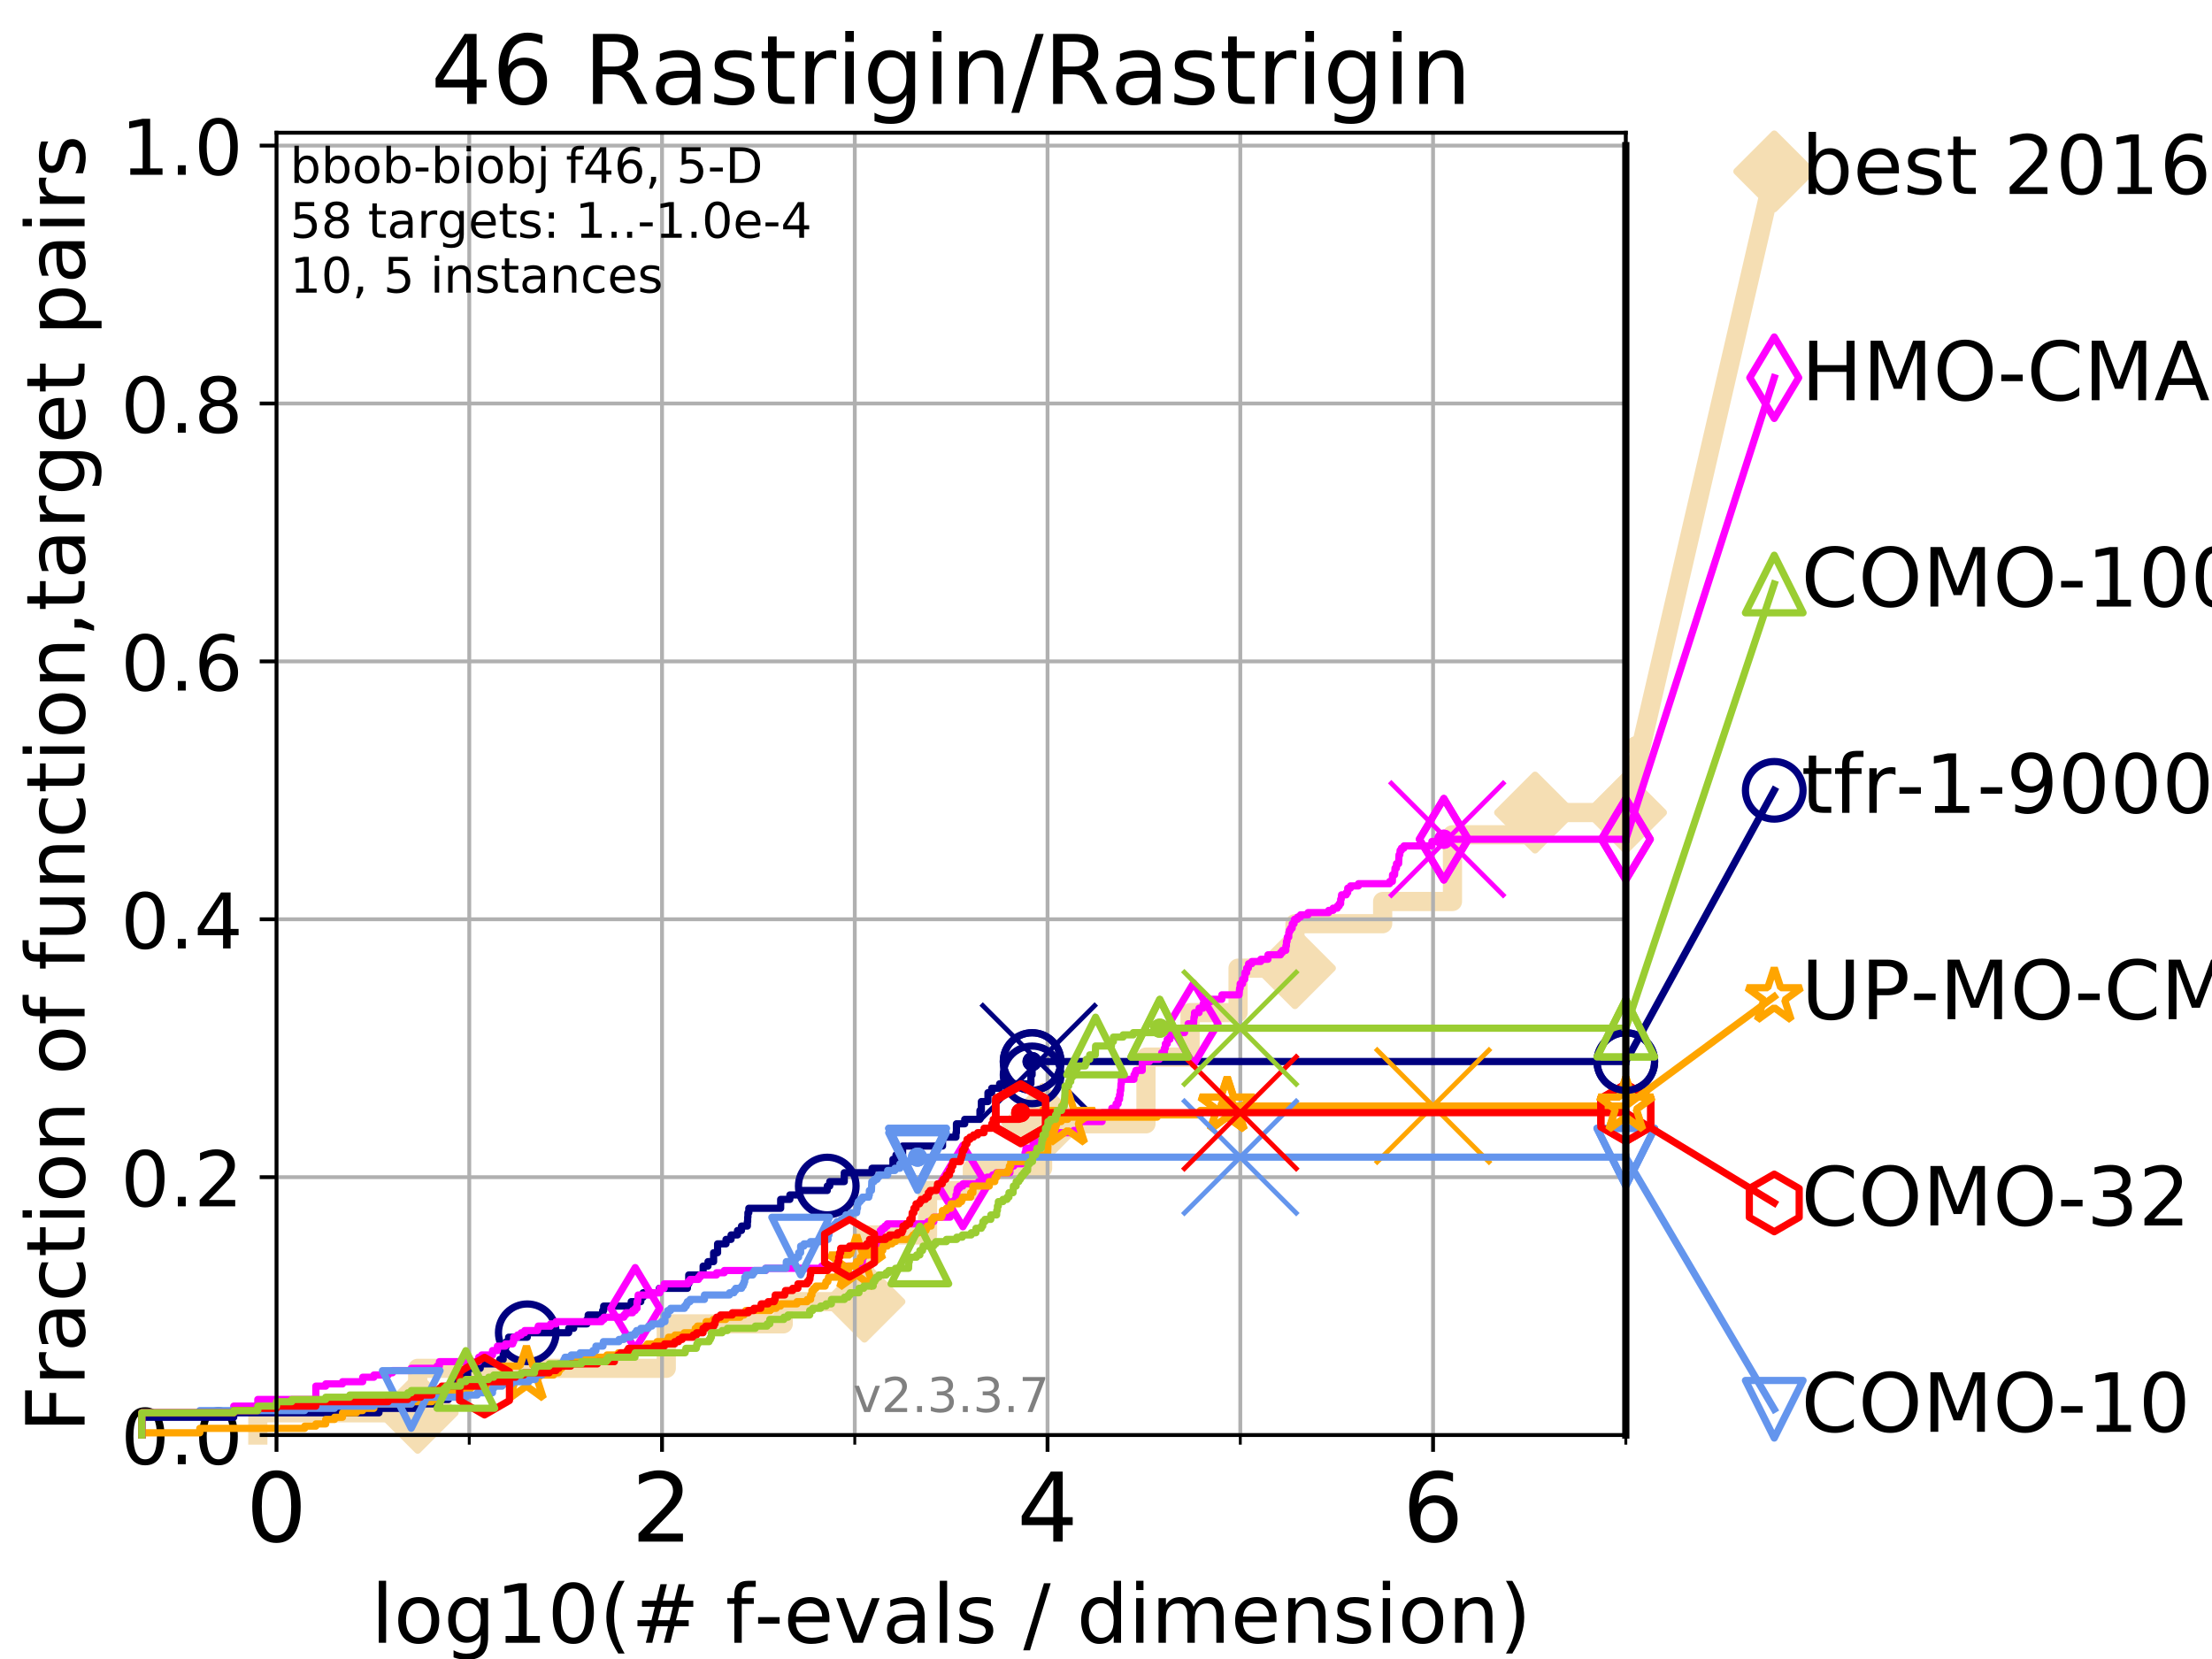 <?xml version="1.0" encoding="utf-8" standalone="no"?>
<!DOCTYPE svg PUBLIC "-//W3C//DTD SVG 1.1//EN"
  "http://www.w3.org/Graphics/SVG/1.1/DTD/svg11.dtd">
<!-- Created with matplotlib (https://matplotlib.org/) -->
<svg height="345.6pt" version="1.1" viewBox="0 0 460.8 345.6" width="460.8pt" xmlns="http://www.w3.org/2000/svg" xmlns:xlink="http://www.w3.org/1999/xlink">
 <defs>
  <style type="text/css">
*{stroke-linecap:butt;stroke-linejoin:round;}
  </style>
 </defs>
 <g id="figure_1">
  <g id="patch_1">
   <path d="M 0 345.6 
L 460.8 345.6 
L 460.8 0 
L 0 0 
z
" style="fill:#ffffff;"/>
  </g>
  <g id="axes_1">
   <g id="patch_2">
    <path d="M 57.6 298.944 
L 338.688 298.944 
L 338.688 27.648 
L 57.6 27.648 
z
" style="fill:#ffffff;"/>
   </g>
   <g id="line2d_1">
    <path d="M 53.709 298.944 
L 53.709 294.313 
L 87.01 294.313 
L 87.01 285.05 
L 138.795 285.05 
L 138.795 275.788 
L 163.16 275.788 
L 163.16 271.157 
L 180.08 271.157 
L 180.08 257.263 
L 193.224 257.263 
L 193.224 248.001 
L 202.556 248.001 
L 202.556 243.37 
L 217.19 243.37 
L 217.19 234.107 
L 238.726 234.107 
L 238.726 220.214 
L 247.915 220.214 
L 247.915 210.951 
L 257.912 210.951 
L 257.912 201.689 
L 269.76 201.689 
L 269.76 192.426 
L 288.034 192.426 
L 288.034 187.795 
L 302.574 187.795 
L 302.574 173.901 
L 319.783 173.901 
L 319.783 169.27 
L 338.688 169.27 
" style="fill:none;stroke:#f5deb3;stroke-linecap:square;stroke-width:4;"/>
   </g>
   <g id="line2d_2">
    <defs>
     <path d="M 0 7.778 
L 7.778 0 
L 0 -7.778 
L -7.778 0 
z
" id="m5f9570bf35" style="stroke:#f5deb3;stroke-linejoin:miter;stroke-width:1.5;"/>
    </defs>
    <g>
     <use style="fill:#f5deb3;stroke:#f5deb3;stroke-linejoin:miter;stroke-width:1.5;" x="87.01" xlink:href="#m5f9570bf35" y="294.313"/>
     <use style="fill:#f5deb3;stroke:#f5deb3;stroke-linejoin:miter;stroke-width:1.5;" x="180.08" xlink:href="#m5f9570bf35" y="271.157"/>
     <use style="fill:#f5deb3;stroke:#f5deb3;stroke-linejoin:miter;stroke-width:1.5;" x="217.19" xlink:href="#m5f9570bf35" y="234.107"/>
     <use style="fill:#f5deb3;stroke:#f5deb3;stroke-linejoin:miter;stroke-width:1.5;" x="269.76" xlink:href="#m5f9570bf35" y="201.689"/>
     <use style="fill:#f5deb3;stroke:#f5deb3;stroke-linejoin:miter;stroke-width:1.5;" x="319.783" xlink:href="#m5f9570bf35" y="169.27"/>
     <use style="fill:#f5deb3;stroke:#f5deb3;stroke-linejoin:miter;stroke-width:1.5;" x="338.688" xlink:href="#m5f9570bf35" y="169.27"/>
    </g>
   </g>
   <g id="line2d_3">
    <path style="fill:none;stroke:#f5deb3;stroke-linecap:square;stroke-width:4;"/>
    <g/>
   </g>
   <g id="line2d_4">
    <path d="M 338.688 169.27 
L 369.608 35.706 
" style="fill:none;stroke:#f5deb3;stroke-linecap:square;stroke-width:4;"/>
    <g>
     <use style="fill:#f5deb3;stroke:#f5deb3;stroke-linejoin:miter;stroke-width:1.5;" x="338.688" xlink:href="#m5f9570bf35" y="169.27"/>
     <use style="fill:#f5deb3;stroke:#f5deb3;stroke-linejoin:miter;stroke-width:1.5;" x="369.608" xlink:href="#m5f9570bf35" y="35.706"/>
    </g>
   </g>
   <g id="matplotlib.axis_1">
    <g id="xtick_1">
     <g id="line2d_5">
      <path clip-path="url(#p63af49139e)" d="M 57.6 298.944 
L 57.6 27.648 
" style="fill:none;stroke:#b0b0b0;stroke-linecap:square;stroke-width:0.8;"/>
     </g>
     <g id="line2d_6">
      <defs>
       <path d="M 0 0 
L 0 3.5 
" id="m8ec6cc3214" style="stroke:#000000;stroke-width:0.8;"/>
      </defs>
      <g>
       <use style="stroke:#000000;stroke-width:0.8;" x="57.6" xlink:href="#m8ec6cc3214" y="298.944"/>
      </g>
     </g>
     <g id="text_1">
      <!-- 0 -->
      <defs>
       <path d="M 31.781 66.406 
Q 24.172 66.406 20.328 58.906 
Q 16.5 51.422 16.5 36.375 
Q 16.5 21.391 20.328 13.891 
Q 24.172 6.391 31.781 6.391 
Q 39.453 6.391 43.281 13.891 
Q 47.125 21.391 47.125 36.375 
Q 47.125 51.422 43.281 58.906 
Q 39.453 66.406 31.781 66.406 
z
M 31.781 74.219 
Q 44.047 74.219 50.516 64.516 
Q 56.984 54.828 56.984 36.375 
Q 56.984 17.969 50.516 8.266 
Q 44.047 -1.422 31.781 -1.422 
Q 19.531 -1.422 13.062 8.266 
Q 6.594 17.969 6.594 36.375 
Q 6.594 54.828 13.062 64.516 
Q 19.531 74.219 31.781 74.219 
z
" id="DejaVuSans-48"/>
      </defs>
      <g transform="translate(51.237 321.141)scale(0.2 -0.2)">
       <use xlink:href="#DejaVuSans-48"/>
      </g>
     </g>
    </g>
    <g id="xtick_2">
     <g id="line2d_7">
      <path clip-path="url(#p63af49139e)" d="M 137.911 298.944 
L 137.911 27.648 
" style="fill:none;stroke:#b0b0b0;stroke-linecap:square;stroke-width:0.8;"/>
     </g>
     <g id="line2d_8">
      <g>
       <use style="stroke:#000000;stroke-width:0.8;" x="137.911" xlink:href="#m8ec6cc3214" y="298.944"/>
      </g>
     </g>
     <g id="text_2">
      <!-- 2 -->
      <defs>
       <path d="M 19.188 8.297 
L 53.609 8.297 
L 53.609 0 
L 7.328 0 
L 7.328 8.297 
Q 12.938 14.109 22.625 23.891 
Q 32.328 33.688 34.812 36.531 
Q 39.547 41.844 41.422 45.531 
Q 43.312 49.219 43.312 52.781 
Q 43.312 58.594 39.234 62.25 
Q 35.156 65.922 28.609 65.922 
Q 23.969 65.922 18.812 64.312 
Q 13.672 62.703 7.812 59.422 
L 7.812 69.391 
Q 13.766 71.781 18.938 73 
Q 24.125 74.219 28.422 74.219 
Q 39.75 74.219 46.484 68.547 
Q 53.219 62.891 53.219 53.422 
Q 53.219 48.922 51.531 44.891 
Q 49.859 40.875 45.406 35.406 
Q 44.188 33.984 37.641 27.219 
Q 31.109 20.453 19.188 8.297 
z
" id="DejaVuSans-50"/>
      </defs>
      <g transform="translate(131.548 321.141)scale(0.2 -0.2)">
       <use xlink:href="#DejaVuSans-50"/>
      </g>
     </g>
    </g>
    <g id="xtick_3">
     <g id="line2d_9">
      <path clip-path="url(#p63af49139e)" d="M 218.222 298.944 
L 218.222 27.648 
" style="fill:none;stroke:#b0b0b0;stroke-linecap:square;stroke-width:0.8;"/>
     </g>
     <g id="line2d_10">
      <g>
       <use style="stroke:#000000;stroke-width:0.8;" x="218.222" xlink:href="#m8ec6cc3214" y="298.944"/>
      </g>
     </g>
     <g id="text_3">
      <!-- 4 -->
      <defs>
       <path d="M 37.797 64.312 
L 12.891 25.391 
L 37.797 25.391 
z
M 35.203 72.906 
L 47.609 72.906 
L 47.609 25.391 
L 58.016 25.391 
L 58.016 17.188 
L 47.609 17.188 
L 47.609 0 
L 37.797 0 
L 37.797 17.188 
L 4.891 17.188 
L 4.891 26.703 
z
" id="DejaVuSans-52"/>
      </defs>
      <g transform="translate(211.859 321.141)scale(0.2 -0.2)">
       <use xlink:href="#DejaVuSans-52"/>
      </g>
     </g>
    </g>
    <g id="xtick_4">
     <g id="line2d_11">
      <path clip-path="url(#p63af49139e)" d="M 298.533 298.944 
L 298.533 27.648 
" style="fill:none;stroke:#b0b0b0;stroke-linecap:square;stroke-width:0.8;"/>
     </g>
     <g id="line2d_12">
      <g>
       <use style="stroke:#000000;stroke-width:0.8;" x="298.533" xlink:href="#m8ec6cc3214" y="298.944"/>
      </g>
     </g>
     <g id="text_4">
      <!-- 6 -->
      <defs>
       <path d="M 33.016 40.375 
Q 26.375 40.375 22.484 35.828 
Q 18.609 31.297 18.609 23.391 
Q 18.609 15.531 22.484 10.953 
Q 26.375 6.391 33.016 6.391 
Q 39.656 6.391 43.531 10.953 
Q 47.406 15.531 47.406 23.391 
Q 47.406 31.297 43.531 35.828 
Q 39.656 40.375 33.016 40.375 
z
M 52.594 71.297 
L 52.594 62.312 
Q 48.875 64.062 45.094 64.984 
Q 41.312 65.922 37.594 65.922 
Q 27.828 65.922 22.672 59.328 
Q 17.531 52.734 16.797 39.406 
Q 19.672 43.656 24.016 45.922 
Q 28.375 48.188 33.594 48.188 
Q 44.578 48.188 50.953 41.516 
Q 57.328 34.859 57.328 23.391 
Q 57.328 12.156 50.688 5.359 
Q 44.047 -1.422 33.016 -1.422 
Q 20.359 -1.422 13.672 8.266 
Q 6.984 17.969 6.984 36.375 
Q 6.984 53.656 15.188 63.938 
Q 23.391 74.219 37.203 74.219 
Q 40.922 74.219 44.703 73.484 
Q 48.484 72.75 52.594 71.297 
z
" id="DejaVuSans-54"/>
      </defs>
      <g transform="translate(292.17 321.141)scale(0.2 -0.2)">
       <use xlink:href="#DejaVuSans-54"/>
      </g>
     </g>
    </g>
    <g id="xtick_5">
     <g id="line2d_13">
      <path clip-path="url(#p63af49139e)" d="M 97.755 298.944 
L 97.755 27.648 
" style="fill:none;stroke:#b0b0b0;stroke-linecap:square;stroke-width:0.8;"/>
     </g>
     <g id="line2d_14">
      <defs>
       <path d="M 0 0 
L 0 2 
" id="m0658ed7122" style="stroke:#000000;stroke-width:0.6;"/>
      </defs>
      <g>
       <use style="stroke:#000000;stroke-width:0.6;" x="97.755" xlink:href="#m0658ed7122" y="298.944"/>
      </g>
     </g>
    </g>
    <g id="xtick_6">
     <g id="line2d_15">
      <path clip-path="url(#p63af49139e)" d="M 178.066 298.944 
L 178.066 27.648 
" style="fill:none;stroke:#b0b0b0;stroke-linecap:square;stroke-width:0.8;"/>
     </g>
     <g id="line2d_16">
      <g>
       <use style="stroke:#000000;stroke-width:0.6;" x="178.066" xlink:href="#m0658ed7122" y="298.944"/>
      </g>
     </g>
    </g>
    <g id="xtick_7">
     <g id="line2d_17">
      <path clip-path="url(#p63af49139e)" d="M 258.377 298.944 
L 258.377 27.648 
" style="fill:none;stroke:#b0b0b0;stroke-linecap:square;stroke-width:0.8;"/>
     </g>
     <g id="line2d_18">
      <g>
       <use style="stroke:#000000;stroke-width:0.6;" x="258.377" xlink:href="#m0658ed7122" y="298.944"/>
      </g>
     </g>
    </g>
    <g id="xtick_8">
     <g id="line2d_19">
      <path clip-path="url(#p63af49139e)" d="M 338.688 298.944 
L 338.688 27.648 
" style="fill:none;stroke:#b0b0b0;stroke-linecap:square;stroke-width:0.8;"/>
     </g>
     <g id="line2d_20">
      <g>
       <use style="stroke:#000000;stroke-width:0.6;" x="338.688" xlink:href="#m0658ed7122" y="298.944"/>
      </g>
     </g>
    </g>
    <g id="text_5">
     <!-- log10(# f-evals / dimension) -->
     <defs>
      <path d="M 9.422 75.984 
L 18.406 75.984 
L 18.406 0 
L 9.422 0 
z
" id="DejaVuSans-108"/>
      <path d="M 30.609 48.391 
Q 23.391 48.391 19.188 42.75 
Q 14.984 37.109 14.984 27.297 
Q 14.984 17.484 19.156 11.844 
Q 23.344 6.203 30.609 6.203 
Q 37.797 6.203 41.984 11.859 
Q 46.188 17.531 46.188 27.297 
Q 46.188 37.016 41.984 42.703 
Q 37.797 48.391 30.609 48.391 
z
M 30.609 56 
Q 42.328 56 49.016 48.375 
Q 55.719 40.766 55.719 27.297 
Q 55.719 13.875 49.016 6.219 
Q 42.328 -1.422 30.609 -1.422 
Q 18.844 -1.422 12.172 6.219 
Q 5.516 13.875 5.516 27.297 
Q 5.516 40.766 12.172 48.375 
Q 18.844 56 30.609 56 
z
" id="DejaVuSans-111"/>
      <path d="M 45.406 27.984 
Q 45.406 37.75 41.375 43.109 
Q 37.359 48.484 30.078 48.484 
Q 22.859 48.484 18.828 43.109 
Q 14.797 37.75 14.797 27.984 
Q 14.797 18.266 18.828 12.891 
Q 22.859 7.516 30.078 7.516 
Q 37.359 7.516 41.375 12.891 
Q 45.406 18.266 45.406 27.984 
z
M 54.391 6.781 
Q 54.391 -7.172 48.188 -13.984 
Q 42 -20.797 29.203 -20.797 
Q 24.469 -20.797 20.266 -20.094 
Q 16.062 -19.391 12.109 -17.922 
L 12.109 -9.188 
Q 16.062 -11.328 19.922 -12.344 
Q 23.781 -13.375 27.781 -13.375 
Q 36.625 -13.375 41.016 -8.766 
Q 45.406 -4.156 45.406 5.172 
L 45.406 9.625 
Q 42.625 4.781 38.281 2.391 
Q 33.938 0 27.875 0 
Q 17.828 0 11.672 7.656 
Q 5.516 15.328 5.516 27.984 
Q 5.516 40.672 11.672 48.328 
Q 17.828 56 27.875 56 
Q 33.938 56 38.281 53.609 
Q 42.625 51.219 45.406 46.391 
L 45.406 54.688 
L 54.391 54.688 
z
" id="DejaVuSans-103"/>
      <path d="M 12.406 8.297 
L 28.516 8.297 
L 28.516 63.922 
L 10.984 60.406 
L 10.984 69.391 
L 28.422 72.906 
L 38.281 72.906 
L 38.281 8.297 
L 54.391 8.297 
L 54.391 0 
L 12.406 0 
z
" id="DejaVuSans-49"/>
      <path d="M 31 75.875 
Q 24.469 64.656 21.281 53.656 
Q 18.109 42.672 18.109 31.391 
Q 18.109 20.125 21.312 9.062 
Q 24.516 -2 31 -13.188 
L 23.188 -13.188 
Q 15.875 -1.703 12.234 9.375 
Q 8.594 20.453 8.594 31.391 
Q 8.594 42.281 12.203 53.312 
Q 15.828 64.359 23.188 75.875 
z
" id="DejaVuSans-40"/>
      <path d="M 51.125 44 
L 36.922 44 
L 32.812 27.688 
L 47.125 27.688 
z
M 43.797 71.781 
L 38.719 51.516 
L 52.984 51.516 
L 58.109 71.781 
L 65.922 71.781 
L 60.891 51.516 
L 76.125 51.516 
L 76.125 44 
L 58.984 44 
L 54.984 27.688 
L 70.516 27.688 
L 70.516 20.219 
L 53.078 20.219 
L 48 0 
L 40.188 0 
L 45.219 20.219 
L 30.906 20.219 
L 25.875 0 
L 18.016 0 
L 23.094 20.219 
L 7.719 20.219 
L 7.719 27.688 
L 24.906 27.688 
L 29 44 
L 13.281 44 
L 13.281 51.516 
L 30.906 51.516 
L 35.891 71.781 
z
" id="DejaVuSans-35"/>
      <path id="DejaVuSans-32"/>
      <path d="M 37.109 75.984 
L 37.109 68.5 
L 28.516 68.5 
Q 23.688 68.5 21.797 66.547 
Q 19.922 64.594 19.922 59.516 
L 19.922 54.688 
L 34.719 54.688 
L 34.719 47.703 
L 19.922 47.703 
L 19.922 0 
L 10.891 0 
L 10.891 47.703 
L 2.297 47.703 
L 2.297 54.688 
L 10.891 54.688 
L 10.891 58.5 
Q 10.891 67.625 15.141 71.797 
Q 19.391 75.984 28.609 75.984 
z
" id="DejaVuSans-102"/>
      <path d="M 4.891 31.391 
L 31.203 31.391 
L 31.203 23.391 
L 4.891 23.391 
z
" id="DejaVuSans-45"/>
      <path d="M 56.203 29.594 
L 56.203 25.203 
L 14.891 25.203 
Q 15.484 15.922 20.484 11.062 
Q 25.484 6.203 34.422 6.203 
Q 39.594 6.203 44.453 7.469 
Q 49.312 8.734 54.109 11.281 
L 54.109 2.781 
Q 49.266 0.734 44.188 -0.344 
Q 39.109 -1.422 33.891 -1.422 
Q 20.797 -1.422 13.156 6.188 
Q 5.516 13.812 5.516 26.812 
Q 5.516 40.234 12.766 48.109 
Q 20.016 56 32.328 56 
Q 43.359 56 49.781 48.891 
Q 56.203 41.797 56.203 29.594 
z
M 47.219 32.234 
Q 47.125 39.594 43.094 43.984 
Q 39.062 48.391 32.422 48.391 
Q 24.906 48.391 20.391 44.141 
Q 15.875 39.891 15.188 32.172 
z
" id="DejaVuSans-101"/>
      <path d="M 2.984 54.688 
L 12.5 54.688 
L 29.594 8.797 
L 46.688 54.688 
L 56.203 54.688 
L 35.688 0 
L 23.484 0 
z
" id="DejaVuSans-118"/>
      <path d="M 34.281 27.484 
Q 23.391 27.484 19.188 25 
Q 14.984 22.516 14.984 16.5 
Q 14.984 11.719 18.141 8.906 
Q 21.297 6.109 26.703 6.109 
Q 34.188 6.109 38.703 11.406 
Q 43.219 16.703 43.219 25.484 
L 43.219 27.484 
z
M 52.203 31.203 
L 52.203 0 
L 43.219 0 
L 43.219 8.297 
Q 40.141 3.328 35.547 0.953 
Q 30.953 -1.422 24.312 -1.422 
Q 15.922 -1.422 10.953 3.297 
Q 6 8.016 6 15.922 
Q 6 25.141 12.172 29.828 
Q 18.359 34.516 30.609 34.516 
L 43.219 34.516 
L 43.219 35.406 
Q 43.219 41.609 39.141 45 
Q 35.062 48.391 27.688 48.391 
Q 23 48.391 18.547 47.266 
Q 14.109 46.141 10.016 43.891 
L 10.016 52.203 
Q 14.938 54.109 19.578 55.047 
Q 24.219 56 28.609 56 
Q 40.484 56 46.344 49.844 
Q 52.203 43.703 52.203 31.203 
z
" id="DejaVuSans-97"/>
      <path d="M 44.281 53.078 
L 44.281 44.578 
Q 40.484 46.531 36.375 47.5 
Q 32.281 48.484 27.875 48.484 
Q 21.188 48.484 17.844 46.438 
Q 14.5 44.391 14.5 40.281 
Q 14.5 37.156 16.891 35.375 
Q 19.281 33.594 26.516 31.984 
L 29.594 31.297 
Q 39.156 29.25 43.188 25.516 
Q 47.219 21.781 47.219 15.094 
Q 47.219 7.469 41.188 3.016 
Q 35.156 -1.422 24.609 -1.422 
Q 20.219 -1.422 15.453 -0.562 
Q 10.688 0.297 5.422 2 
L 5.422 11.281 
Q 10.406 8.688 15.234 7.391 
Q 20.062 6.109 24.812 6.109 
Q 31.156 6.109 34.562 8.281 
Q 37.984 10.453 37.984 14.406 
Q 37.984 18.062 35.516 20.016 
Q 33.062 21.969 24.703 23.781 
L 21.578 24.516 
Q 13.234 26.266 9.516 29.906 
Q 5.812 33.547 5.812 39.891 
Q 5.812 47.609 11.281 51.797 
Q 16.75 56 26.812 56 
Q 31.781 56 36.172 55.266 
Q 40.578 54.547 44.281 53.078 
z
" id="DejaVuSans-115"/>
      <path d="M 25.391 72.906 
L 33.688 72.906 
L 8.297 -9.281 
L 0 -9.281 
z
" id="DejaVuSans-47"/>
      <path d="M 45.406 46.391 
L 45.406 75.984 
L 54.391 75.984 
L 54.391 0 
L 45.406 0 
L 45.406 8.203 
Q 42.578 3.328 38.25 0.953 
Q 33.938 -1.422 27.875 -1.422 
Q 17.969 -1.422 11.734 6.484 
Q 5.516 14.406 5.516 27.297 
Q 5.516 40.188 11.734 48.094 
Q 17.969 56 27.875 56 
Q 33.938 56 38.25 53.625 
Q 42.578 51.266 45.406 46.391 
z
M 14.797 27.297 
Q 14.797 17.391 18.875 11.75 
Q 22.953 6.109 30.078 6.109 
Q 37.203 6.109 41.297 11.75 
Q 45.406 17.391 45.406 27.297 
Q 45.406 37.203 41.297 42.844 
Q 37.203 48.484 30.078 48.484 
Q 22.953 48.484 18.875 42.844 
Q 14.797 37.203 14.797 27.297 
z
" id="DejaVuSans-100"/>
      <path d="M 9.422 54.688 
L 18.406 54.688 
L 18.406 0 
L 9.422 0 
z
M 9.422 75.984 
L 18.406 75.984 
L 18.406 64.594 
L 9.422 64.594 
z
" id="DejaVuSans-105"/>
      <path d="M 52 44.188 
Q 55.375 50.25 60.062 53.125 
Q 64.75 56 71.094 56 
Q 79.641 56 84.281 50.016 
Q 88.922 44.047 88.922 33.016 
L 88.922 0 
L 79.891 0 
L 79.891 32.719 
Q 79.891 40.578 77.094 44.375 
Q 74.312 48.188 68.609 48.188 
Q 61.625 48.188 57.562 43.547 
Q 53.516 38.922 53.516 30.906 
L 53.516 0 
L 44.484 0 
L 44.484 32.719 
Q 44.484 40.625 41.703 44.406 
Q 38.922 48.188 33.109 48.188 
Q 26.219 48.188 22.156 43.531 
Q 18.109 38.875 18.109 30.906 
L 18.109 0 
L 9.078 0 
L 9.078 54.688 
L 18.109 54.688 
L 18.109 46.188 
Q 21.188 51.219 25.484 53.609 
Q 29.781 56 35.688 56 
Q 41.656 56 45.828 52.969 
Q 50 49.953 52 44.188 
z
" id="DejaVuSans-109"/>
      <path d="M 54.891 33.016 
L 54.891 0 
L 45.906 0 
L 45.906 32.719 
Q 45.906 40.484 42.875 44.328 
Q 39.844 48.188 33.797 48.188 
Q 26.516 48.188 22.312 43.547 
Q 18.109 38.922 18.109 30.906 
L 18.109 0 
L 9.078 0 
L 9.078 54.688 
L 18.109 54.688 
L 18.109 46.188 
Q 21.344 51.125 25.703 53.562 
Q 30.078 56 35.797 56 
Q 45.219 56 50.047 50.172 
Q 54.891 44.344 54.891 33.016 
z
" id="DejaVuSans-110"/>
      <path d="M 8.016 75.875 
L 15.828 75.875 
Q 23.141 64.359 26.781 53.312 
Q 30.422 42.281 30.422 31.391 
Q 30.422 20.453 26.781 9.375 
Q 23.141 -1.703 15.828 -13.188 
L 8.016 -13.188 
Q 14.5 -2 17.703 9.062 
Q 20.906 20.125 20.906 31.391 
Q 20.906 42.672 17.703 53.656 
Q 14.5 64.656 8.016 75.875 
z
" id="DejaVuSans-41"/>
     </defs>
     <g transform="translate(77.303 342.218)scale(0.17 -0.17)">
      <use xlink:href="#DejaVuSans-108"/>
      <use x="27.783" xlink:href="#DejaVuSans-111"/>
      <use x="88.965" xlink:href="#DejaVuSans-103"/>
      <use x="152.441" xlink:href="#DejaVuSans-49"/>
      <use x="216.064" xlink:href="#DejaVuSans-48"/>
      <use x="279.688" xlink:href="#DejaVuSans-40"/>
      <use x="318.701" xlink:href="#DejaVuSans-35"/>
      <use x="402.49" xlink:href="#DejaVuSans-32"/>
      <use x="434.277" xlink:href="#DejaVuSans-102"/>
      <use x="469.404" xlink:href="#DejaVuSans-45"/>
      <use x="505.488" xlink:href="#DejaVuSans-101"/>
      <use x="567.012" xlink:href="#DejaVuSans-118"/>
      <use x="626.191" xlink:href="#DejaVuSans-97"/>
      <use x="687.471" xlink:href="#DejaVuSans-108"/>
      <use x="715.254" xlink:href="#DejaVuSans-115"/>
      <use x="767.354" xlink:href="#DejaVuSans-32"/>
      <use x="799.141" xlink:href="#DejaVuSans-47"/>
      <use x="832.832" xlink:href="#DejaVuSans-32"/>
      <use x="864.619" xlink:href="#DejaVuSans-100"/>
      <use x="928.096" xlink:href="#DejaVuSans-105"/>
      <use x="955.879" xlink:href="#DejaVuSans-109"/>
      <use x="1053.291" xlink:href="#DejaVuSans-101"/>
      <use x="1114.814" xlink:href="#DejaVuSans-110"/>
      <use x="1178.193" xlink:href="#DejaVuSans-115"/>
      <use x="1230.293" xlink:href="#DejaVuSans-105"/>
      <use x="1258.076" xlink:href="#DejaVuSans-111"/>
      <use x="1319.258" xlink:href="#DejaVuSans-110"/>
      <use x="1382.637" xlink:href="#DejaVuSans-41"/>
     </g>
    </g>
   </g>
   <g id="matplotlib.axis_2">
    <g id="ytick_1">
     <g id="line2d_21">
      <path clip-path="url(#p63af49139e)" d="M 57.6 298.944 
L 338.688 298.944 
" style="fill:none;stroke:#b0b0b0;stroke-linecap:square;stroke-width:0.8;"/>
     </g>
     <g id="line2d_22">
      <defs>
       <path d="M 0 0 
L -3.5 0 
" id="maeaa248fb3" style="stroke:#000000;stroke-width:0.8;"/>
      </defs>
      <g>
       <use style="stroke:#000000;stroke-width:0.8;" x="57.6" xlink:href="#maeaa248fb3" y="298.944"/>
      </g>
     </g>
     <g id="text_6">
      <!-- 0.0 -->
      <defs>
       <path d="M 10.688 12.406 
L 21 12.406 
L 21 0 
L 10.688 0 
z
" id="DejaVuSans-46"/>
      </defs>
      <g transform="translate(25.155 305.023)scale(0.16 -0.16)">
       <use xlink:href="#DejaVuSans-48"/>
       <use x="63.623" xlink:href="#DejaVuSans-46"/>
       <use x="95.41" xlink:href="#DejaVuSans-48"/>
      </g>
     </g>
    </g>
    <g id="ytick_2">
     <g id="line2d_23">
      <path clip-path="url(#p63af49139e)" d="M 57.6 245.222 
L 338.688 245.222 
" style="fill:none;stroke:#b0b0b0;stroke-linecap:square;stroke-width:0.8;"/>
     </g>
     <g id="line2d_24">
      <g>
       <use style="stroke:#000000;stroke-width:0.8;" x="57.6" xlink:href="#maeaa248fb3" y="245.222"/>
      </g>
     </g>
     <g id="text_7">
      <!-- 0.2 -->
      <g transform="translate(25.155 251.301)scale(0.16 -0.16)">
       <use xlink:href="#DejaVuSans-48"/>
       <use x="63.623" xlink:href="#DejaVuSans-46"/>
       <use x="95.41" xlink:href="#DejaVuSans-50"/>
      </g>
     </g>
    </g>
    <g id="ytick_3">
     <g id="line2d_25">
      <path clip-path="url(#p63af49139e)" d="M 57.6 191.5 
L 338.688 191.5 
" style="fill:none;stroke:#b0b0b0;stroke-linecap:square;stroke-width:0.8;"/>
     </g>
     <g id="line2d_26">
      <g>
       <use style="stroke:#000000;stroke-width:0.8;" x="57.6" xlink:href="#maeaa248fb3" y="191.5"/>
      </g>
     </g>
     <g id="text_8">
      <!-- 0.4 -->
      <g transform="translate(25.155 197.579)scale(0.16 -0.16)">
       <use xlink:href="#DejaVuSans-48"/>
       <use x="63.623" xlink:href="#DejaVuSans-46"/>
       <use x="95.41" xlink:href="#DejaVuSans-52"/>
      </g>
     </g>
    </g>
    <g id="ytick_4">
     <g id="line2d_27">
      <path clip-path="url(#p63af49139e)" d="M 57.6 137.778 
L 338.688 137.778 
" style="fill:none;stroke:#b0b0b0;stroke-linecap:square;stroke-width:0.8;"/>
     </g>
     <g id="line2d_28">
      <g>
       <use style="stroke:#000000;stroke-width:0.8;" x="57.6" xlink:href="#maeaa248fb3" y="137.778"/>
      </g>
     </g>
     <g id="text_9">
      <!-- 0.6 -->
      <g transform="translate(25.155 143.857)scale(0.16 -0.16)">
       <use xlink:href="#DejaVuSans-48"/>
       <use x="63.623" xlink:href="#DejaVuSans-46"/>
       <use x="95.41" xlink:href="#DejaVuSans-54"/>
      </g>
     </g>
    </g>
    <g id="ytick_5">
     <g id="line2d_29">
      <path clip-path="url(#p63af49139e)" d="M 57.6 84.056 
L 338.688 84.056 
" style="fill:none;stroke:#b0b0b0;stroke-linecap:square;stroke-width:0.8;"/>
     </g>
     <g id="line2d_30">
      <g>
       <use style="stroke:#000000;stroke-width:0.8;" x="57.6" xlink:href="#maeaa248fb3" y="84.056"/>
      </g>
     </g>
     <g id="text_10">
      <!-- 0.8 -->
      <defs>
       <path d="M 31.781 34.625 
Q 24.75 34.625 20.719 30.859 
Q 16.703 27.094 16.703 20.516 
Q 16.703 13.922 20.719 10.156 
Q 24.75 6.391 31.781 6.391 
Q 38.812 6.391 42.859 10.172 
Q 46.922 13.969 46.922 20.516 
Q 46.922 27.094 42.891 30.859 
Q 38.875 34.625 31.781 34.625 
z
M 21.922 38.812 
Q 15.578 40.375 12.031 44.719 
Q 8.5 49.078 8.5 55.328 
Q 8.5 64.062 14.719 69.141 
Q 20.953 74.219 31.781 74.219 
Q 42.672 74.219 48.875 69.141 
Q 55.078 64.062 55.078 55.328 
Q 55.078 49.078 51.531 44.719 
Q 48 40.375 41.703 38.812 
Q 48.828 37.156 52.797 32.312 
Q 56.781 27.484 56.781 20.516 
Q 56.781 9.906 50.312 4.234 
Q 43.844 -1.422 31.781 -1.422 
Q 19.734 -1.422 13.25 4.234 
Q 6.781 9.906 6.781 20.516 
Q 6.781 27.484 10.781 32.312 
Q 14.797 37.156 21.922 38.812 
z
M 18.312 54.391 
Q 18.312 48.734 21.844 45.562 
Q 25.391 42.391 31.781 42.391 
Q 38.141 42.391 41.719 45.562 
Q 45.312 48.734 45.312 54.391 
Q 45.312 60.062 41.719 63.234 
Q 38.141 66.406 31.781 66.406 
Q 25.391 66.406 21.844 63.234 
Q 18.312 60.062 18.312 54.391 
z
" id="DejaVuSans-56"/>
      </defs>
      <g transform="translate(25.155 90.135)scale(0.16 -0.16)">
       <use xlink:href="#DejaVuSans-48"/>
       <use x="63.623" xlink:href="#DejaVuSans-46"/>
       <use x="95.41" xlink:href="#DejaVuSans-56"/>
      </g>
     </g>
    </g>
    <g id="ytick_6">
     <g id="line2d_31">
      <path clip-path="url(#p63af49139e)" d="M 57.6 30.334 
L 338.688 30.334 
" style="fill:none;stroke:#b0b0b0;stroke-linecap:square;stroke-width:0.8;"/>
     </g>
     <g id="line2d_32">
      <g>
       <use style="stroke:#000000;stroke-width:0.8;" x="57.6" xlink:href="#maeaa248fb3" y="30.334"/>
      </g>
     </g>
     <g id="text_11">
      <!-- 1.0 -->
      <g transform="translate(25.155 36.413)scale(0.16 -0.16)">
       <use xlink:href="#DejaVuSans-49"/>
       <use x="63.623" xlink:href="#DejaVuSans-46"/>
       <use x="95.41" xlink:href="#DejaVuSans-48"/>
      </g>
     </g>
    </g>
    <g id="text_12">
     <!-- Fraction of function,target pairs -->
     <defs>
      <path d="M 9.812 72.906 
L 51.703 72.906 
L 51.703 64.594 
L 19.672 64.594 
L 19.672 43.109 
L 48.578 43.109 
L 48.578 34.812 
L 19.672 34.812 
L 19.672 0 
L 9.812 0 
z
" id="DejaVuSans-70"/>
      <path d="M 41.109 46.297 
Q 39.594 47.172 37.812 47.578 
Q 36.031 48 33.891 48 
Q 26.266 48 22.188 43.047 
Q 18.109 38.094 18.109 28.812 
L 18.109 0 
L 9.078 0 
L 9.078 54.688 
L 18.109 54.688 
L 18.109 46.188 
Q 20.953 51.172 25.484 53.578 
Q 30.031 56 36.531 56 
Q 37.453 56 38.578 55.875 
Q 39.703 55.766 41.062 55.516 
z
" id="DejaVuSans-114"/>
      <path d="M 48.781 52.594 
L 48.781 44.188 
Q 44.969 46.297 41.141 47.344 
Q 37.312 48.391 33.406 48.391 
Q 24.656 48.391 19.812 42.844 
Q 14.984 37.312 14.984 27.297 
Q 14.984 17.281 19.812 11.734 
Q 24.656 6.203 33.406 6.203 
Q 37.312 6.203 41.141 7.25 
Q 44.969 8.297 48.781 10.406 
L 48.781 2.094 
Q 45.016 0.344 40.984 -0.531 
Q 36.969 -1.422 32.422 -1.422 
Q 20.062 -1.422 12.781 6.344 
Q 5.516 14.109 5.516 27.297 
Q 5.516 40.672 12.859 48.328 
Q 20.219 56 33.016 56 
Q 37.156 56 41.109 55.141 
Q 45.062 54.297 48.781 52.594 
z
" id="DejaVuSans-99"/>
      <path d="M 18.312 70.219 
L 18.312 54.688 
L 36.812 54.688 
L 36.812 47.703 
L 18.312 47.703 
L 18.312 18.016 
Q 18.312 11.328 20.141 9.422 
Q 21.969 7.516 27.594 7.516 
L 36.812 7.516 
L 36.812 0 
L 27.594 0 
Q 17.188 0 13.234 3.875 
Q 9.281 7.766 9.281 18.016 
L 9.281 47.703 
L 2.688 47.703 
L 2.688 54.688 
L 9.281 54.688 
L 9.281 70.219 
z
" id="DejaVuSans-116"/>
      <path d="M 8.5 21.578 
L 8.5 54.688 
L 17.484 54.688 
L 17.484 21.922 
Q 17.484 14.156 20.5 10.266 
Q 23.531 6.391 29.594 6.391 
Q 36.859 6.391 41.078 11.031 
Q 45.312 15.672 45.312 23.688 
L 45.312 54.688 
L 54.297 54.688 
L 54.297 0 
L 45.312 0 
L 45.312 8.406 
Q 42.047 3.422 37.719 1 
Q 33.406 -1.422 27.688 -1.422 
Q 18.266 -1.422 13.375 4.438 
Q 8.5 10.297 8.5 21.578 
z
M 31.109 56 
z
" id="DejaVuSans-117"/>
      <path d="M 11.719 12.406 
L 22.016 12.406 
L 22.016 4 
L 14.016 -11.625 
L 7.719 -11.625 
L 11.719 4 
z
" id="DejaVuSans-44"/>
      <path d="M 18.109 8.203 
L 18.109 -20.797 
L 9.078 -20.797 
L 9.078 54.688 
L 18.109 54.688 
L 18.109 46.391 
Q 20.953 51.266 25.266 53.625 
Q 29.594 56 35.594 56 
Q 45.562 56 51.781 48.094 
Q 58.016 40.188 58.016 27.297 
Q 58.016 14.406 51.781 6.484 
Q 45.562 -1.422 35.594 -1.422 
Q 29.594 -1.422 25.266 0.953 
Q 20.953 3.328 18.109 8.203 
z
M 48.688 27.297 
Q 48.688 37.203 44.609 42.844 
Q 40.531 48.484 33.406 48.484 
Q 26.266 48.484 22.188 42.844 
Q 18.109 37.203 18.109 27.297 
Q 18.109 17.391 22.188 11.75 
Q 26.266 6.109 33.406 6.109 
Q 40.531 6.109 44.609 11.75 
Q 48.688 17.391 48.688 27.297 
z
" id="DejaVuSans-112"/>
     </defs>
     <g transform="translate(17.62 298.435)rotate(-90)scale(0.17 -0.17)">
      <use xlink:href="#DejaVuSans-70"/>
      <use x="57.41" xlink:href="#DejaVuSans-114"/>
      <use x="98.523" xlink:href="#DejaVuSans-97"/>
      <use x="159.803" xlink:href="#DejaVuSans-99"/>
      <use x="214.783" xlink:href="#DejaVuSans-116"/>
      <use x="253.992" xlink:href="#DejaVuSans-105"/>
      <use x="281.775" xlink:href="#DejaVuSans-111"/>
      <use x="342.957" xlink:href="#DejaVuSans-110"/>
      <use x="406.336" xlink:href="#DejaVuSans-32"/>
      <use x="438.123" xlink:href="#DejaVuSans-111"/>
      <use x="499.305" xlink:href="#DejaVuSans-102"/>
      <use x="534.51" xlink:href="#DejaVuSans-32"/>
      <use x="566.297" xlink:href="#DejaVuSans-102"/>
      <use x="601.502" xlink:href="#DejaVuSans-117"/>
      <use x="664.881" xlink:href="#DejaVuSans-110"/>
      <use x="728.26" xlink:href="#DejaVuSans-99"/>
      <use x="783.24" xlink:href="#DejaVuSans-116"/>
      <use x="822.449" xlink:href="#DejaVuSans-105"/>
      <use x="850.232" xlink:href="#DejaVuSans-111"/>
      <use x="911.414" xlink:href="#DejaVuSans-110"/>
      <use x="974.793" xlink:href="#DejaVuSans-44"/>
      <use x="1006.58" xlink:href="#DejaVuSans-116"/>
      <use x="1045.789" xlink:href="#DejaVuSans-97"/>
      <use x="1107.068" xlink:href="#DejaVuSans-114"/>
      <use x="1148.166" xlink:href="#DejaVuSans-103"/>
      <use x="1211.643" xlink:href="#DejaVuSans-101"/>
      <use x="1273.166" xlink:href="#DejaVuSans-116"/>
      <use x="1312.375" xlink:href="#DejaVuSans-32"/>
      <use x="1344.162" xlink:href="#DejaVuSans-112"/>
      <use x="1407.639" xlink:href="#DejaVuSans-97"/>
      <use x="1468.918" xlink:href="#DejaVuSans-105"/>
      <use x="1496.701" xlink:href="#DejaVuSans-114"/>
      <use x="1537.814" xlink:href="#DejaVuSans-115"/>
     </g>
    </g>
   </g>
   <g id="line2d_33">
    <defs>
     <path d="M 0 1.5 
C 0.398 1.5 0.779 1.342 1.061 1.061 
C 1.342 0.779 1.5 0.398 1.5 0 
C 1.5 -0.398 1.342 -0.779 1.061 -1.061 
C 0.779 -1.342 0.398 -1.5 0 -1.5 
C -0.398 -1.5 -0.779 -1.342 -1.061 -1.061 
C -1.342 -0.779 -1.5 -0.398 -1.5 0 
C -1.5 0.398 -1.342 0.779 -1.061 1.061 
C -0.779 1.342 -0.398 1.5 0 1.5 
z
" id="md0c8fc323c" style="stroke:#f5deb3;"/>
    </defs>
    <g>
     <use style="fill:#f5deb3;stroke:#f5deb3;" x="340.794" xlink:href="#md0c8fc323c" y="155.377"/>
     <use style="fill:#f5deb3;stroke:#f5deb3;" x="340.794" xlink:href="#md0c8fc323c" y="155.377"/>
    </g>
   </g>
   <g id="line2d_34">
    <defs>
     <path d="M 0 1.5 
C 0.398 1.5 0.779 1.342 1.061 1.061 
C 1.342 0.779 1.5 0.398 1.5 0 
C 1.5 -0.398 1.342 -0.779 1.061 -1.061 
C 0.779 -1.342 0.398 -1.5 0 -1.5 
C -0.398 -1.5 -0.779 -1.342 -1.061 -1.061 
C -1.342 -0.779 -1.5 -0.398 -1.5 0 
C -1.5 0.398 -1.342 0.779 -1.061 1.061 
C -0.779 1.342 -0.398 1.5 0 1.5 
z
" id="mc12129c92d" style="stroke:#000080;"/>
    </defs>
    <g>
     <use style="fill:#000080;stroke:#000080;" x="215.007" xlink:href="#mc12129c92d" y="221.14"/>
     <use style="fill:#000080;stroke:#000080;" x="215.007" xlink:href="#mc12129c92d" y="221.14"/>
    </g>
   </g>
   <g id="line2d_35">
    <path d="M 29.533 298.944 
L 29.533 295.239 
L 48.692 295.239 
L 48.692 294.313 
L 78.942 294.313 
L 78.942 293.387 
L 87.644 293.387 
L 87.644 292.46 
L 91.535 292.46 
L 91.535 291.534 
L 93.422 291.534 
L 93.422 289.682 
L 94.295 289.682 
L 94.295 288.755 
L 95.125 288.755 
L 95.125 287.829 
L 95.918 287.829 
L 95.918 286.903 
L 97.403 286.903 
L 97.403 285.05 
L 100.04 285.05 
L 100.04 284.124 
L 104.115 284.124 
L 104.115 283.198 
L 104.826 283.198 
L 104.826 281.345 
L 105.285 281.345 
L 105.285 280.419 
L 105.51 280.419 
L 105.51 279.493 
L 105.952 279.493 
L 105.952 278.567 
L 109.843 278.567 
L 109.843 277.64 
L 118.471 277.64 
L 118.471 276.714 
L 119.503 276.714 
L 119.503 275.788 
L 122.277 275.788 
L 122.277 274.862 
L 122.531 274.862 
L 122.531 273.935 
L 125.542 273.935 
L 125.542 273.009 
L 125.753 273.009 
L 125.753 272.083 
L 131.49 272.083 
L 131.49 271.157 
L 133.488 271.157 
L 133.488 270.231 
L 133.976 270.231 
L 133.976 269.304 
L 137.344 269.304 
L 137.344 268.378 
L 143.196 268.378 
L 143.196 267.452 
L 143.477 267.452 
L 143.477 265.599 
L 146.474 265.599 
L 146.474 263.747 
L 147.49 263.747 
L 147.49 262.821 
L 148.658 262.821 
L 148.658 260.968 
L 149.486 260.968 
L 149.486 259.116 
L 151.244 259.116 
L 151.244 258.189 
L 152.299 258.189 
L 152.299 257.263 
L 153.637 257.263 
L 153.637 256.337 
L 154.467 256.337 
L 154.467 255.411 
L 155.691 255.411 
L 155.691 254.484 
L 155.754 254.484 
L 155.754 253.558 
L 155.804 253.558 
L 155.804 252.632 
L 155.991 252.632 
L 155.991 251.706 
L 162.628 251.706 
L 162.628 249.853 
L 164.547 249.853 
L 164.547 248.927 
L 166.561 248.927 
L 166.561 248.001 
L 172.337 248.001 
L 172.337 247.075 
L 172.853 247.075 
L 172.853 246.148 
L 175.877 246.148 
L 175.877 244.296 
L 181.665 244.296 
L 181.665 243.37 
L 186.015 243.37 
L 186.015 241.517 
L 186.649 241.517 
L 186.649 240.591 
L 188.028 240.591 
L 188.028 238.738 
L 196.348 238.738 
L 196.348 236.886 
L 199.148 236.886 
L 199.148 235.96 
L 199.243 235.96 
L 199.243 234.107 
L 200.968 234.107 
L 200.968 233.181 
L 204.142 233.181 
L 204.142 231.328 
L 204.435 231.328 
L 204.435 229.476 
L 205.809 229.476 
L 205.809 227.623 
L 206.592 227.623 
L 206.592 226.697 
L 208.239 226.697 
L 208.239 225.771 
L 214.761 225.771 
L 214.761 223.918 
L 215.007 223.918 
L 215.007 221.14 
L 338.688 221.14 
" style="fill:none;stroke:#000080;stroke-linecap:square;stroke-width:1.5;"/>
   </g>
   <g id="line2d_36">
    <defs>
     <path d="M 0 6 
C 1.591 6 3.117 5.368 4.243 4.243 
C 5.368 3.117 6 1.591 6 0 
C 6 -1.591 5.368 -3.117 4.243 -4.243 
C 3.117 -5.368 1.591 -6 0 -6 
C -1.591 -6 -3.117 -5.368 -4.243 -4.243 
C -5.368 -3.117 -6 -1.591 -6 0 
C -6 1.591 -5.368 3.117 -4.243 4.243 
C -3.117 5.368 -1.591 6 0 6 
z
" id="m5f42409d64" style="stroke:#000080;stroke-width:1.5;"/>
    </defs>
    <g>
     <use style="fill-opacity:0;stroke:#000080;stroke-width:1.5;" x="109.843" xlink:href="#m5f42409d64" y="277.64"/>
     <use style="fill-opacity:0;stroke:#000080;stroke-width:1.5;" x="172.337" xlink:href="#m5f42409d64" y="247.075"/>
     <use style="fill-opacity:0;stroke:#000080;stroke-width:1.5;" x="215.007" xlink:href="#m5f42409d64" y="223.918"/>
     <use style="fill-opacity:0;stroke:#000080;stroke-width:1.5;" x="215.007" xlink:href="#m5f42409d64" y="221.14"/>
     <use style="fill-opacity:0;stroke:#000080;stroke-width:1.5;" x="215.007" xlink:href="#m5f42409d64" y="221.14"/>
     <use style="fill-opacity:0;stroke:#000080;stroke-width:1.5;" x="338.688" xlink:href="#m5f42409d64" y="221.14"/>
    </g>
   </g>
   <g id="line2d_37">
    <path style="fill:none;stroke:#000080;stroke-linecap:square;stroke-width:1.5;"/>
    <g/>
   </g>
   <g id="line2d_38">
    <path clip-path="url(#p63af49139e)" d="M 216.386 221.14 
" style="fill:none;stroke:#000080;stroke-linecap:square;stroke-width:1.5;"/>
    <defs>
     <path d="M -12 12 
L 12 -12 
M -12 -12 
L 12 12 
" id="m1d0e5b3cff" style="stroke:#000080;"/>
    </defs>
    <g clip-path="url(#p63af49139e)">
     <use style="fill:#000080;stroke:#000080;" x="216.386" xlink:href="#m1d0e5b3cff" y="221.14"/>
    </g>
   </g>
   <g id="line2d_39">
    <defs>
     <path d="M 0 1.5 
C 0.398 1.5 0.779 1.342 1.061 1.061 
C 1.342 0.779 1.5 0.398 1.5 0 
C 1.5 -0.398 1.342 -0.779 1.061 -1.061 
C 0.779 -1.342 0.398 -1.5 0 -1.5 
C -0.398 -1.5 -0.779 -1.342 -1.061 -1.061 
C -1.342 -0.779 -1.5 -0.398 -1.5 0 
C -1.5 0.398 -1.342 0.779 -1.061 1.061 
C -0.779 1.342 -0.398 1.5 0 1.5 
z
" id="m036789229d" style="stroke:#ff00ff;"/>
    </defs>
    <g>
     <use style="fill:#ff00ff;stroke:#ff00ff;" x="300.776" xlink:href="#m036789229d" y="174.828"/>
     <use style="fill:#ff00ff;stroke:#ff00ff;" x="300.776" xlink:href="#m036789229d" y="174.828"/>
    </g>
   </g>
   <g id="line2d_40">
    <path d="M 29.533 298.944 
L 29.533 294.313 
L 48.692 294.313 
L 48.692 292.923 
L 53.709 292.923 
L 53.709 291.534 
L 65.797 291.534 
L 65.797 288.755 
L 67.851 288.755 
L 67.851 288.292 
L 71.35 288.292 
L 71.35 287.829 
L 75.556 287.829 
L 75.556 286.903 
L 77.885 286.903 
L 77.885 286.44 
L 80.881 286.44 
L 80.881 285.977 
L 81.776 285.977 
L 81.776 285.514 
L 85.667 285.514 
L 85.667 285.05 
L 91.03 285.05 
L 91.03 284.587 
L 91.535 284.587 
L 91.535 283.661 
L 99.732 283.661 
L 99.732 282.735 
L 100.344 282.735 
L 100.344 282.272 
L 102.597 282.272 
L 102.597 281.345 
L 103.623 281.345 
L 103.623 280.419 
L 105.285 280.419 
L 105.285 279.956 
L 106.803 279.956 
L 106.803 279.493 
L 107.009 279.493 
L 107.009 278.567 
L 107.811 278.567 
L 107.811 278.104 
L 108.578 278.104 
L 108.578 277.64 
L 109.312 277.64 
L 109.312 277.177 
L 111.975 277.177 
L 111.975 276.714 
L 112.128 276.714 
L 112.128 276.251 
L 114.685 276.251 
L 114.685 275.788 
L 115.835 275.788 
L 115.835 275.325 
L 125.328 275.325 
L 125.328 274.862 
L 125.823 274.862 
L 125.823 274.399 
L 129.964 274.399 
L 129.964 273.935 
L 130.345 273.935 
L 130.345 273.472 
L 131.79 273.472 
L 131.79 273.009 
L 132.327 273.009 
L 132.327 272.546 
L 132.707 272.546 
L 132.707 271.157 
L 132.847 271.157 
L 132.94 269.767 
L 136.189 269.767 
L 136.189 269.304 
L 137.451 269.304 
L 137.451 268.378 
L 138.358 268.378 
L 138.358 267.452 
L 143.324 267.452 
L 143.324 266.989 
L 143.754 266.989 
L 143.754 266.526 
L 145.509 266.526 
L 145.509 266.062 
L 145.866 266.062 
L 145.866 265.599 
L 149.269 265.599 
L 149.269 265.136 
L 150.883 265.136 
L 150.883 264.673 
L 159.507 264.673 
L 159.507 264.21 
L 171.176 264.21 
L 171.176 263.747 
L 178.934 263.747 
L 178.934 263.284 
L 179.614 263.284 
L 179.703 261.894 
L 179.962 261.894 
L 179.962 261.431 
L 180.08 261.431 
L 180.08 260.968 
L 181.176 260.968 
L 181.176 260.505 
L 181.716 260.505 
L 181.736 259.579 
L 182.002 259.579 
L 182.002 259.116 
L 182.773 259.116 
L 182.882 257.726 
L 183.274 257.726 
L 183.38 256.337 
L 183.794 256.337 
L 183.794 255.874 
L 184.34 255.874 
L 184.34 255.411 
L 184.839 255.411 
L 184.839 254.948 
L 193.296 254.948 
L 193.296 254.484 
L 194.534 254.484 
L 194.534 253.558 
L 197.939 253.558 
L 198.035 251.706 
L 198.268 251.706 
L 198.302 250.316 
L 198.934 250.316 
L 198.934 249.853 
L 199.162 249.853 
L 199.162 248.927 
L 199.361 248.927 
L 199.361 248.001 
L 199.479 248.001 
L 199.479 247.538 
L 199.883 247.538 
L 199.883 247.075 
L 200.584 247.075 
L 200.584 246.611 
L 203.862 246.611 
L 203.862 246.148 
L 205.63 246.148 
L 205.63 245.222 
L 206.781 245.222 
L 206.781 244.759 
L 207.563 244.759 
L 207.563 244.296 
L 210.386 244.296 
L 210.386 243.37 
L 210.525 243.37 
L 210.525 242.906 
L 211.205 242.906 
L 211.205 242.443 
L 212.911 242.443 
L 212.911 241.517 
L 213.114 241.517 
L 213.114 241.054 
L 213.535 241.054 
L 213.535 240.128 
L 213.647 240.128 
L 213.734 239.201 
L 215.165 239.201 
L 215.238 237.812 
L 217.857 237.812 
L 217.857 236.886 
L 218.038 236.886 
L 218.038 236.423 
L 218.268 236.423 
L 218.268 235.96 
L 223.667 235.96 
L 223.667 235.496 
L 224.736 235.496 
L 224.846 233.644 
L 229.584 233.644 
L 229.656 231.792 
L 231.616 231.792 
L 231.616 230.865 
L 232.497 230.865 
L 232.497 229.939 
L 232.921 229.939 
L 232.921 229.013 
L 233.217 229.013 
L 233.217 228.087 
L 233.36 228.087 
L 233.36 227.16 
L 233.472 227.16 
L 233.522 225.771 
L 233.598 225.771 
L 233.598 224.845 
L 236.226 224.845 
L 236.226 223.918 
L 236.464 223.918 
L 236.464 223.455 
L 236.618 223.455 
L 236.618 222.992 
L 237.949 222.992 
L 237.951 221.14 
L 239.455 221.14 
L 239.455 220.677 
L 241.494 220.677 
L 241.494 220.214 
L 242.008 220.214 
L 242.008 219.287 
L 242.569 219.287 
L 242.569 218.361 
L 242.766 218.361 
L 242.766 217.435 
L 243.154 217.435 
L 243.154 216.509 
L 243.719 216.509 
L 243.719 215.582 
L 245.455 215.582 
L 245.455 215.119 
L 246.763 215.119 
L 246.763 214.193 
L 247.513 214.193 
L 247.513 213.267 
L 248.642 213.267 
L 248.73 211.877 
L 248.818 211.877 
L 248.841 210.951 
L 249.781 210.951 
L 249.781 210.025 
L 250.639 210.025 
L 250.639 209.099 
L 251.5 209.099 
L 251.5 208.635 
L 252.296 208.635 
L 252.296 208.172 
L 254.531 208.172 
L 254.531 207.246 
L 258.121 207.246 
L 258.226 205.857 
L 258.349 205.857 
L 258.349 204.931 
L 258.852 204.931 
L 258.852 204.004 
L 259.299 204.004 
L 259.34 202.615 
L 259.706 202.615 
L 259.706 201.689 
L 260.06 201.689 
L 260.105 200.762 
L 260.784 200.762 
L 260.784 200.299 
L 262.64 200.299 
L 262.64 199.836 
L 264.135 199.836 
L 264.135 198.91 
L 266.753 198.91 
L 266.753 198.447 
L 267.142 198.447 
L 267.142 197.984 
L 267.863 197.984 
L 267.863 197.057 
L 267.985 197.057 
L 267.985 196.131 
L 268.115 196.131 
L 268.179 195.205 
L 268.472 195.205 
L 268.472 194.279 
L 268.587 194.279 
L 268.587 193.816 
L 268.849 193.816 
L 268.849 193.353 
L 269.194 193.353 
L 269.194 192.426 
L 269.576 192.426 
L 269.661 191.5 
L 270.308 191.5 
L 270.308 191.037 
L 270.923 191.037 
L 270.923 190.574 
L 272.486 190.574 
L 272.486 190.111 
L 276.788 190.111 
L 276.788 189.648 
L 277.711 189.648 
L 277.711 189.184 
L 278.606 189.184 
L 278.606 188.721 
L 278.983 188.721 
L 278.983 188.258 
L 279.282 188.258 
L 279.282 187.332 
L 279.404 187.332 
L 279.471 186.406 
L 280.455 186.406 
L 280.455 185.943 
L 280.753 185.943 
L 280.753 185.016 
L 281.329 185.016 
L 281.329 184.553 
L 282.993 184.553 
L 282.993 184.09 
L 289.485 184.09 
L 289.485 183.627 
L 290.059 183.627 
L 290.087 182.238 
L 290.521 182.238 
L 290.608 180.848 
L 290.907 180.848 
L 290.907 179.922 
L 291.359 179.922 
L 291.44 178.07 
L 291.603 178.07 
L 291.669 177.143 
L 291.944 177.143 
L 291.944 176.68 
L 292.468 176.68 
L 292.468 176.217 
L 298.287 176.217 
L 298.287 175.291 
L 300.776 175.291 
L 300.776 174.828 
L 338.688 174.828 
L 338.688 174.828 
" style="fill:none;stroke:#ff00ff;stroke-linecap:square;stroke-width:1.5;"/>
   </g>
   <g id="line2d_41">
    <defs>
     <path d="M 0 8.485 
L 5.091 0 
L 0 -8.485 
L -5.091 0 
z
" id="m10c9abf18d" style="stroke:#ff00ff;stroke-linejoin:miter;stroke-width:1.5;"/>
    </defs>
    <g>
     <use style="fill-opacity:0;stroke:#ff00ff;stroke-linejoin:miter;stroke-width:1.5;" x="132.327" xlink:href="#m10c9abf18d" y="272.546"/>
     <use style="fill-opacity:0;stroke:#ff00ff;stroke-linejoin:miter;stroke-width:1.5;" x="200.584" xlink:href="#m10c9abf18d" y="247.075"/>
     <use style="fill-opacity:0;stroke:#ff00ff;stroke-linejoin:miter;stroke-width:1.5;" x="248.642" xlink:href="#m10c9abf18d" y="213.267"/>
     <use style="fill-opacity:0;stroke:#ff00ff;stroke-linejoin:miter;stroke-width:1.5;" x="300.776" xlink:href="#m10c9abf18d" y="174.828"/>
     <use style="fill-opacity:0;stroke:#ff00ff;stroke-linejoin:miter;stroke-width:1.5;" x="300.776" xlink:href="#m10c9abf18d" y="174.828"/>
     <use style="fill-opacity:0;stroke:#ff00ff;stroke-linejoin:miter;stroke-width:1.5;" x="338.688" xlink:href="#m10c9abf18d" y="174.828"/>
    </g>
   </g>
   <g id="line2d_42">
    <path style="fill:none;stroke:#ff00ff;stroke-linecap:square;stroke-width:1.5;"/>
    <g/>
   </g>
   <g id="line2d_43">
    <path clip-path="url(#p63af49139e)" d="M 301.486 174.828 
" style="fill:none;stroke:#ff00ff;stroke-linecap:square;stroke-width:1.5;"/>
    <defs>
     <path d="M -12 12 
L 12 -12 
M -12 -12 
L 12 12 
" id="md21265874f" style="stroke:#ff00ff;"/>
    </defs>
    <g clip-path="url(#p63af49139e)">
     <use style="fill:#ff00ff;stroke:#ff00ff;" x="301.486" xlink:href="#md21265874f" y="174.828"/>
    </g>
   </g>
   <g id="line2d_44">
    <defs>
     <path d="M 0 1.5 
C 0.398 1.5 0.779 1.342 1.061 1.061 
C 1.342 0.779 1.5 0.398 1.5 0 
C 1.5 -0.398 1.342 -0.779 1.061 -1.061 
C 0.779 -1.342 0.398 -1.5 0 -1.5 
C -0.398 -1.5 -0.779 -1.342 -1.061 -1.061 
C -1.342 -0.779 -1.5 -0.398 -1.5 0 
C -1.5 0.398 -1.342 0.779 -1.061 1.061 
C -0.779 1.342 -0.398 1.5 0 1.5 
z
" id="mb1f26bca5f" style="stroke:#ffa500;"/>
    </defs>
    <g>
     <use style="fill:#ffa500;stroke:#ffa500;" x="255.656" xlink:href="#mb1f26bca5f" y="230.402"/>
     <use style="fill:#ffa500;stroke:#ffa500;" x="255.656" xlink:href="#mb1f26bca5f" y="230.402"/>
    </g>
   </g>
   <g id="line2d_45">
    <path d="M 29.533 298.944 
L 29.533 298.481 
L 41.621 298.481 
L 41.621 297.555 
L 63.468 297.555 
L 63.468 297.092 
L 65.797 297.092 
L 65.797 296.628 
L 67.851 296.628 
L 67.851 295.702 
L 69.688 295.702 
L 69.688 295.239 
L 71.35 295.239 
L 71.35 294.313 
L 74.263 294.313 
L 74.263 293.85 
L 75.556 293.85 
L 75.556 293.387 
L 77.885 293.387 
L 77.885 292.46 
L 85.667 292.46 
L 85.667 291.997 
L 89.973 291.997 
L 89.973 291.534 
L 91.535 291.534 
L 91.535 291.071 
L 92.027 291.071 
L 92.027 290.145 
L 92.969 290.145 
L 92.969 289.682 
L 97.044 289.682 
L 97.044 289.218 
L 98.101 289.218 
L 98.101 288.755 
L 102.597 288.755 
L 102.597 288.292 
L 104.355 288.292 
L 104.355 287.366 
L 105.057 287.366 
L 105.057 286.903 
L 109.668 286.903 
L 109.668 286.44 
L 115.333 286.44 
L 115.333 285.977 
L 116.323 285.977 
L 116.323 285.514 
L 116.562 285.514 
L 116.562 285.05 
L 117.03 285.05 
L 117.03 284.587 
L 117.373 284.587 
L 117.373 284.124 
L 117.71 284.124 
L 117.71 283.661 
L 119.702 283.661 
L 119.702 283.198 
L 120.666 283.198 
L 120.666 282.735 
L 126.44 282.735 
L 126.44 282.272 
L 128.827 282.272 
L 128.827 281.809 
L 130.612 281.809 
L 130.612 281.345 
L 133.578 281.345 
L 133.578 280.882 
L 134.492 280.882 
L 134.492 280.419 
L 134.87 280.419 
L 134.87 279.956 
L 136.869 279.956 
L 136.869 279.493 
L 139.058 279.493 
L 139.058 279.03 
L 139.253 279.03 
L 139.253 278.567 
L 140.619 278.567 
L 140.619 278.104 
L 142.54 278.104 
L 142.54 277.64 
L 144.795 277.64 
L 144.842 276.714 
L 145.282 276.714 
L 145.282 276.251 
L 147.103 276.251 
L 147.103 275.325 
L 148.564 275.325 
L 148.564 274.862 
L 151.195 274.862 
L 151.195 274.399 
L 154.195 274.399 
L 154.195 273.935 
L 155.025 273.935 
L 155.025 273.472 
L 155.348 273.472 
L 155.348 273.009 
L 160.519 273.009 
L 160.519 272.546 
L 161.69 272.546 
L 161.69 272.083 
L 162.594 272.083 
L 162.594 271.62 
L 166.034 271.62 
L 166.034 271.157 
L 168.153 271.157 
L 168.153 270.694 
L 168.871 270.694 
L 168.871 269.767 
L 169.14 269.767 
L 169.14 268.841 
L 169.503 268.841 
L 169.503 268.378 
L 169.964 268.378 
L 169.964 267.915 
L 171.896 267.915 
L 171.896 267.452 
L 172.049 267.452 
L 172.049 266.989 
L 172.463 266.989 
L 172.463 266.526 
L 172.592 266.526 
L 172.592 266.062 
L 174.456 266.062 
L 174.456 265.599 
L 175.577 265.599 
L 175.658 264.673 
L 176.744 264.673 
L 176.744 263.747 
L 178.257 263.747 
L 178.257 263.284 
L 178.446 263.284 
L 178.446 262.821 
L 179.227 262.821 
L 179.227 261.894 
L 179.697 261.894 
L 179.697 261.431 
L 180.819 261.431 
L 180.819 260.505 
L 183.889 260.505 
L 183.889 259.579 
L 184.842 259.579 
L 184.842 259.116 
L 185.817 259.116 
L 185.817 258.653 
L 186.535 258.653 
L 186.535 258.189 
L 189.838 258.189 
L 189.838 257.726 
L 190.203 257.726 
L 190.203 257.263 
L 190.731 257.263 
L 190.731 256.8 
L 191.482 256.8 
L 191.482 256.337 
L 192.913 256.337 
L 192.913 255.874 
L 193.122 255.874 
L 193.122 255.411 
L 193.965 255.411 
L 194.067 254.021 
L 194.466 254.021 
L 194.466 253.558 
L 196.134 253.558 
L 196.134 253.095 
L 196.326 253.095 
L 196.326 252.169 
L 197.15 252.169 
L 197.15 251.706 
L 198.07 251.706 
L 198.112 250.779 
L 199.759 250.779 
L 199.759 250.316 
L 200.309 250.316 
L 200.309 249.853 
L 200.509 249.853 
L 200.509 249.39 
L 202.206 249.39 
L 202.206 248.464 
L 202.672 248.464 
L 202.679 247.075 
L 206.093 247.075 
L 206.093 246.148 
L 207.235 246.148 
L 207.288 245.222 
L 207.653 245.222 
L 207.653 244.759 
L 207.807 244.759 
L 207.807 244.296 
L 209.913 244.296 
L 209.913 243.833 
L 210.269 243.833 
L 210.269 242.906 
L 210.555 242.906 
L 210.555 241.98 
L 213.976 241.98 
L 213.976 241.054 
L 214.244 241.054 
L 214.244 240.591 
L 218.232 240.591 
L 218.342 237.812 
L 218.344 237.812 
L 218.344 236.886 
L 218.66 236.886 
L 218.682 235.033 
L 218.833 235.033 
L 218.833 234.57 
L 218.964 234.57 
L 218.964 234.107 
L 220.181 234.107 
L 220.181 233.644 
L 221.074 233.644 
L 221.074 233.181 
L 222.408 233.181 
L 222.408 232.718 
L 241.045 232.718 
L 241.045 232.255 
L 250.058 232.255 
L 250.058 231.328 
L 255.656 231.328 
L 255.656 230.402 
L 338.688 230.402 
L 338.688 230.402 
" style="fill:none;stroke:#ffa500;stroke-linecap:square;stroke-width:1.5;"/>
   </g>
   <g id="line2d_46">
    <defs>
     <path d="M 0 -6 
L -1.347 -1.854 
L -5.706 -1.854 
L -2.18 0.708 
L -3.527 4.854 
L -0 2.292 
L 3.527 4.854 
L 2.18 0.708 
L 5.706 -1.854 
L 1.347 -1.854 
z
" id="m8b7d729e2a" style="stroke:#ffa500;stroke-linejoin:bevel;stroke-width:1.5;"/>
    </defs>
    <g>
     <use style="fill-opacity:0;stroke:#ffa500;stroke-linejoin:bevel;stroke-width:1.5;" x="109.668" xlink:href="#m8b7d729e2a" y="286.44"/>
     <use style="fill-opacity:0;stroke:#ffa500;stroke-linejoin:bevel;stroke-width:1.5;" x="178.446" xlink:href="#m8b7d729e2a" y="263.284"/>
     <use style="fill-opacity:0;stroke:#ffa500;stroke-linejoin:bevel;stroke-width:1.5;" x="222.408" xlink:href="#m8b7d729e2a" y="233.181"/>
     <use style="fill-opacity:0;stroke:#ffa500;stroke-linejoin:bevel;stroke-width:1.5;" x="255.656" xlink:href="#m8b7d729e2a" y="230.402"/>
     <use style="fill-opacity:0;stroke:#ffa500;stroke-linejoin:bevel;stroke-width:1.5;" x="255.656" xlink:href="#m8b7d729e2a" y="230.402"/>
     <use style="fill-opacity:0;stroke:#ffa500;stroke-linejoin:bevel;stroke-width:1.5;" x="338.688" xlink:href="#m8b7d729e2a" y="230.402"/>
    </g>
   </g>
   <g id="line2d_47">
    <path style="fill:none;stroke:#ffa500;stroke-linecap:square;stroke-width:1.5;"/>
    <g/>
   </g>
   <g id="line2d_48">
    <path clip-path="url(#p63af49139e)" d="M 298.533 230.402 
" style="fill:none;stroke:#ffa500;stroke-linecap:square;stroke-width:1.5;"/>
    <defs>
     <path d="M -12 12 
L 12 -12 
M -12 -12 
L 12 12 
" id="maf696a6db2" style="stroke:#ffa500;"/>
    </defs>
    <g clip-path="url(#p63af49139e)">
     <use style="fill:#ffa500;stroke:#ffa500;" x="298.533" xlink:href="#maf696a6db2" y="230.402"/>
    </g>
   </g>
   <g id="line2d_49">
    <defs>
     <path d="M 0 1.5 
C 0.398 1.5 0.779 1.342 1.061 1.061 
C 1.342 0.779 1.5 0.398 1.5 0 
C 1.5 -0.398 1.342 -0.779 1.061 -1.061 
C 0.779 -1.342 0.398 -1.5 0 -1.5 
C -0.398 -1.5 -0.779 -1.342 -1.061 -1.061 
C -1.342 -0.779 -1.5 -0.398 -1.5 0 
C -1.5 0.398 -1.342 0.779 -1.061 1.061 
C -0.779 1.342 -0.398 1.5 0 1.5 
z
" id="m7fad1be6ca" style="stroke:#6495ed;"/>
    </defs>
    <g>
     <use style="fill:#6495ed;stroke:#6495ed;" x="191.141" xlink:href="#m7fad1be6ca" y="241.054"/>
     <use style="fill:#6495ed;stroke:#6495ed;" x="191.141" xlink:href="#m7fad1be6ca" y="241.054"/>
    </g>
   </g>
   <g id="line2d_50">
    <path d="M 29.533 298.944 
L 29.533 294.313 
L 41.621 294.313 
L 41.621 293.85 
L 63.468 293.85 
L 63.468 293.387 
L 69.688 293.387 
L 69.688 292.923 
L 77.885 292.923 
L 77.885 292.46 
L 85.667 292.46 
L 85.667 291.534 
L 86.351 291.534 
L 86.351 291.071 
L 97.044 291.071 
L 97.044 290.608 
L 99.418 290.608 
L 99.418 290.145 
L 102.597 290.145 
L 102.597 289.218 
L 102.859 289.218 
L 102.859 288.755 
L 104.592 288.755 
L 104.592 288.292 
L 106.594 288.292 
L 106.594 287.829 
L 110.189 287.829 
L 110.189 287.366 
L 111.506 287.366 
L 111.506 286.44 
L 112.877 286.44 
L 112.877 285.05 
L 115.959 285.05 
L 115.959 284.587 
L 116.443 284.587 
L 116.443 284.124 
L 117.26 284.124 
L 117.26 283.661 
L 117.486 283.661 
L 117.486 283.198 
L 117.71 283.198 
L 117.71 282.735 
L 118.994 282.735 
L 118.994 282.272 
L 120.852 282.272 
L 120.852 281.809 
L 123.514 281.809 
L 123.514 281.345 
L 124.14 281.345 
L 124.14 280.419 
L 125.612 280.419 
L 125.683 279.493 
L 128.944 279.493 
L 128.944 279.03 
L 129.964 279.03 
L 129.964 278.567 
L 131.389 278.567 
L 131.389 278.104 
L 132.279 278.104 
L 132.279 277.64 
L 132.613 277.64 
L 132.613 277.177 
L 133.488 277.177 
L 133.488 276.714 
L 135.077 276.714 
L 135.077 276.251 
L 135.8 276.251 
L 135.8 275.788 
L 137.806 275.788 
L 137.806 275.325 
L 138.528 275.325 
L 138.528 273.935 
L 139.091 273.935 
L 139.091 273.009 
L 139.699 273.009 
L 139.699 272.546 
L 142.593 272.546 
L 142.593 272.083 
L 142.963 272.083 
L 142.963 271.62 
L 143.196 271.62 
L 143.196 271.157 
L 143.754 271.157 
L 143.754 270.694 
L 146.749 270.694 
L 146.749 269.767 
L 151.975 269.767 
L 151.975 269.304 
L 152.9 269.304 
L 152.9 268.841 
L 153.251 268.841 
L 153.251 268.378 
L 154.494 268.378 
L 154.494 267.915 
L 154.801 267.915 
L 154.801 267.452 
L 154.985 267.452 
L 154.985 266.989 
L 155.142 266.989 
L 155.142 266.062 
L 155.463 266.062 
L 155.463 265.599 
L 156.824 265.599 
L 156.824 265.136 
L 157.139 265.136 
L 157.139 264.673 
L 159.467 264.673 
L 159.467 264.21 
L 163.749 264.21 
L 163.804 262.821 
L 164.884 262.821 
L 164.884 262.357 
L 165.81 262.357 
L 165.81 261.894 
L 166.365 261.894 
L 166.365 260.968 
L 166.783 260.968 
L 166.789 259.579 
L 167.481 259.579 
L 167.481 259.116 
L 168.829 259.116 
L 168.829 258.653 
L 171.896 258.653 
L 171.896 258.189 
L 172.492 258.189 
L 172.492 257.263 
L 172.692 257.263 
L 172.787 255.874 
L 172.9 255.874 
L 172.9 255.411 
L 173.933 255.411 
L 173.933 254.948 
L 174.357 254.948 
L 174.357 254.484 
L 175.257 254.484 
L 175.257 254.021 
L 175.959 254.021 
L 175.959 253.558 
L 176.213 253.558 
L 176.213 253.095 
L 177.285 253.095 
L 177.285 252.632 
L 178.453 252.632 
L 178.538 251.706 
L 178.632 251.706 
L 178.632 250.779 
L 178.797 250.779 
L 178.797 250.316 
L 179.204 250.316 
L 179.204 249.853 
L 179.633 249.853 
L 179.633 249.39 
L 180.979 249.39 
L 180.979 248.927 
L 181.103 248.927 
L 181.103 248.001 
L 181.537 248.001 
L 181.611 246.148 
L 182.097 246.148 
L 182.097 245.685 
L 182.709 245.685 
L 182.709 245.222 
L 183.058 245.222 
L 183.058 244.759 
L 184.924 244.759 
L 184.924 243.833 
L 186.428 243.833 
L 186.428 243.37 
L 187.475 243.37 
L 187.475 242.443 
L 188.44 242.443 
L 188.44 241.98 
L 191.141 241.98 
L 191.141 241.054 
L 338.688 241.054 
L 338.688 241.054 
" style="fill:none;stroke:#6495ed;stroke-linecap:square;stroke-width:1.5;"/>
   </g>
   <g id="line2d_51">
    <defs>
     <path d="M -0 6 
L 6 -6 
L -6 -6 
z
" id="m110ea35527" style="stroke:#6495ed;stroke-linejoin:miter;stroke-width:1.5;"/>
    </defs>
    <g>
     <use style="fill-opacity:0;stroke:#6495ed;stroke-linejoin:miter;stroke-width:1.5;" x="85.667" xlink:href="#m110ea35527" y="291.534"/>
     <use style="fill-opacity:0;stroke:#6495ed;stroke-linejoin:miter;stroke-width:1.5;" x="166.789" xlink:href="#m110ea35527" y="259.579"/>
     <use style="fill-opacity:0;stroke:#6495ed;stroke-linejoin:miter;stroke-width:1.5;" x="191.141" xlink:href="#m110ea35527" y="241.98"/>
     <use style="fill-opacity:0;stroke:#6495ed;stroke-linejoin:miter;stroke-width:1.5;" x="191.141" xlink:href="#m110ea35527" y="241.054"/>
     <use style="fill-opacity:0;stroke:#6495ed;stroke-linejoin:miter;stroke-width:1.5;" x="191.141" xlink:href="#m110ea35527" y="241.054"/>
     <use style="fill-opacity:0;stroke:#6495ed;stroke-linejoin:miter;stroke-width:1.5;" x="338.688" xlink:href="#m110ea35527" y="241.054"/>
    </g>
   </g>
   <g id="line2d_52">
    <path style="fill:none;stroke:#6495ed;stroke-linecap:square;stroke-width:1.5;"/>
    <g/>
   </g>
   <g id="line2d_53">
    <path clip-path="url(#p63af49139e)" d="M 258.377 241.054 
" style="fill:none;stroke:#6495ed;stroke-linecap:square;stroke-width:1.5;"/>
    <defs>
     <path d="M -12 12 
L 12 -12 
M -12 -12 
L 12 12 
" id="mb6ebe45dc8" style="stroke:#6495ed;"/>
    </defs>
    <g clip-path="url(#p63af49139e)">
     <use style="fill:#6495ed;stroke:#6495ed;" x="258.377" xlink:href="#mb6ebe45dc8" y="241.054"/>
    </g>
   </g>
   <g id="line2d_54">
    <defs>
     <path d="M 0 1.5 
C 0.398 1.5 0.779 1.342 1.061 1.061 
C 1.342 0.779 1.5 0.398 1.5 0 
C 1.5 -0.398 1.342 -0.779 1.061 -1.061 
C 0.779 -1.342 0.398 -1.5 0 -1.5 
C -0.398 -1.5 -0.779 -1.342 -1.061 -1.061 
C -1.342 -0.779 -1.5 -0.398 -1.5 0 
C -1.5 0.398 -1.342 0.779 -1.061 1.061 
C -0.779 1.342 -0.398 1.5 0 1.5 
z
" id="mc2726fb842" style="stroke:#ff0000;"/>
    </defs>
    <g>
     <use style="fill:#ff0000;stroke:#ff0000;" x="212.636" xlink:href="#mc2726fb842" y="231.792"/>
     <use style="fill:#ff0000;stroke:#ff0000;" x="212.636" xlink:href="#mc2726fb842" y="231.792"/>
    </g>
   </g>
   <g id="line2d_55">
    <path d="M 29.533 298.944 
L 29.533 294.313 
L 48.692 294.313 
L 48.692 293.85 
L 53.709 293.85 
L 53.709 293.387 
L 57.6 293.387 
L 57.6 292.923 
L 65.797 292.923 
L 65.797 291.997 
L 80.881 291.997 
L 80.881 291.534 
L 84.956 291.534 
L 84.956 291.071 
L 87.644 291.071 
L 87.644 290.608 
L 89.973 290.608 
L 89.973 289.682 
L 91.535 289.682 
L 91.535 289.218 
L 92.027 289.218 
L 92.027 288.755 
L 100.935 288.755 
L 100.935 287.829 
L 105.285 287.829 
L 105.285 287.366 
L 105.51 287.366 
L 105.51 286.903 
L 107.415 286.903 
L 107.415 286.44 
L 109.132 286.44 
L 109.132 285.977 
L 114.419 285.977 
L 114.419 285.514 
L 115.835 285.514 
L 115.835 285.05 
L 116.443 285.05 
L 116.443 284.587 
L 118.891 284.587 
L 118.891 284.124 
L 124.444 284.124 
L 124.444 283.661 
L 127.985 283.661 
L 127.985 282.735 
L 128.709 282.735 
L 128.709 282.272 
L 129.291 282.272 
L 129.291 281.809 
L 130.665 281.809 
L 130.665 281.345 
L 130.927 281.345 
L 130.927 280.882 
L 136.266 280.882 
L 136.266 280.419 
L 138.426 280.419 
L 138.426 279.956 
L 140.559 279.956 
L 140.559 279.493 
L 141.379 279.493 
L 141.379 279.03 
L 142.107 279.03 
L 142.107 278.567 
L 144.415 278.567 
L 144.415 278.104 
L 145.098 278.104 
L 145.098 277.64 
L 146.453 277.64 
L 146.453 276.714 
L 147.02 276.714 
L 147.02 276.251 
L 148.715 276.251 
L 148.715 275.788 
L 148.957 275.788 
L 149.012 274.862 
L 149.287 274.862 
L 149.287 274.399 
L 150.086 274.399 
L 150.086 273.935 
L 152.557 273.935 
L 152.557 273.472 
L 155.879 273.472 
L 155.879 273.009 
L 157.058 273.009 
L 157.058 272.546 
L 158.476 272.546 
L 158.562 271.62 
L 160.015 271.62 
L 160.015 271.157 
L 161.284 271.157 
L 161.284 270.694 
L 161.493 270.694 
L 161.493 269.767 
L 163.477 269.767 
L 163.477 269.304 
L 163.622 269.304 
L 163.622 268.841 
L 165.135 268.841 
L 165.135 268.378 
L 166.221 268.378 
L 166.221 267.452 
L 168.153 267.452 
L 168.153 266.989 
L 168.518 266.989 
L 168.518 266.526 
L 168.716 266.526 
L 168.806 265.599 
L 168.865 265.599 
L 168.912 264.673 
L 172.386 264.673 
L 172.386 264.21 
L 172.919 264.21 
L 172.919 263.747 
L 174.456 263.747 
L 174.542 262.821 
L 174.716 262.821 
L 174.716 261.894 
L 174.905 261.894 
L 174.905 260.968 
L 175.133 260.968 
L 175.133 260.042 
L 176.972 260.042 
L 176.972 259.579 
L 180.552 259.579 
L 180.552 259.116 
L 181.103 259.116 
L 181.138 258.189 
L 184.486 258.189 
L 184.486 257.726 
L 185.29 257.726 
L 185.29 257.263 
L 186.982 257.263 
L 186.982 256.8 
L 187.907 256.8 
L 187.907 256.337 
L 188.102 256.337 
L 188.102 255.411 
L 188.766 255.411 
L 188.766 254.948 
L 189.524 254.948 
L 189.524 254.021 
L 189.988 254.021 
L 190.021 252.632 
L 190.381 252.632 
L 190.381 251.706 
L 190.825 251.706 
L 190.825 250.779 
L 191.579 250.779 
L 191.579 250.316 
L 191.88 250.316 
L 191.88 249.853 
L 192.794 249.853 
L 192.794 249.39 
L 193.38 249.39 
L 193.38 248.464 
L 193.759 248.464 
L 193.759 248.001 
L 195.08 248.001 
L 195.08 247.538 
L 195.26 247.538 
L 195.302 246.611 
L 196.301 246.611 
L 196.301 246.148 
L 196.448 246.148 
L 196.448 245.685 
L 197.002 245.685 
L 197.002 245.222 
L 197.194 245.222 
L 197.194 244.759 
L 197.802 244.759 
L 197.822 243.833 
L 198.187 243.833 
L 198.187 242.906 
L 198.506 242.906 
L 198.506 241.98 
L 200.067 241.98 
L 200.067 241.517 
L 200.183 241.517 
L 200.183 241.054 
L 200.333 241.054 
L 200.333 240.591 
L 200.474 240.591 
L 200.474 239.665 
L 200.8 239.665 
L 200.8 239.201 
L 201.035 239.201 
L 201.035 238.275 
L 201.443 238.275 
L 201.443 237.349 
L 202.052 237.349 
L 202.052 236.886 
L 202.799 236.886 
L 202.799 236.423 
L 203.657 236.423 
L 203.657 235.96 
L 204.998 235.96 
L 204.998 235.033 
L 206.598 235.033 
L 206.598 234.107 
L 206.901 234.107 
L 206.901 233.181 
L 212.283 233.181 
L 212.283 232.255 
L 212.636 232.255 
L 212.636 231.792 
L 338.688 231.792 
L 338.688 231.792 
" style="fill:none;stroke:#ff0000;stroke-linecap:square;stroke-width:1.5;"/>
   </g>
   <g id="line2d_56">
    <defs>
     <path d="M 0 -6 
L -5.196 -3 
L -5.196 3 
L -0 6 
L 5.196 3 
L 5.196 -3 
z
" id="m8e7050a73e" style="stroke:#ff0000;stroke-linejoin:miter;stroke-width:1.5;"/>
    </defs>
    <g>
     <use style="fill-opacity:0;stroke:#ff0000;stroke-linejoin:miter;stroke-width:1.5;" x="100.935" xlink:href="#m8e7050a73e" y="288.755"/>
     <use style="fill-opacity:0;stroke:#ff0000;stroke-linejoin:miter;stroke-width:1.5;" x="176.972" xlink:href="#m8e7050a73e" y="260.042"/>
     <use style="fill-opacity:0;stroke:#ff0000;stroke-linejoin:miter;stroke-width:1.5;" x="212.636" xlink:href="#m8e7050a73e" y="232.255"/>
     <use style="fill-opacity:0;stroke:#ff0000;stroke-linejoin:miter;stroke-width:1.5;" x="212.636" xlink:href="#m8e7050a73e" y="231.792"/>
     <use style="fill-opacity:0;stroke:#ff0000;stroke-linejoin:miter;stroke-width:1.5;" x="212.636" xlink:href="#m8e7050a73e" y="231.792"/>
     <use style="fill-opacity:0;stroke:#ff0000;stroke-linejoin:miter;stroke-width:1.5;" x="338.688" xlink:href="#m8e7050a73e" y="231.792"/>
    </g>
   </g>
   <g id="line2d_57">
    <path style="fill:none;stroke:#ff0000;stroke-linecap:square;stroke-width:1.5;"/>
    <g/>
   </g>
   <g id="line2d_58">
    <path clip-path="url(#p63af49139e)" d="M 258.377 231.792 
" style="fill:none;stroke:#ff0000;stroke-linecap:square;stroke-width:1.5;"/>
    <defs>
     <path d="M -12 12 
L 12 -12 
M -12 -12 
L 12 12 
" id="mdc622340b1" style="stroke:#ff0000;"/>
    </defs>
    <g clip-path="url(#p63af49139e)">
     <use style="fill:#ff0000;stroke:#ff0000;" x="258.377" xlink:href="#mdc622340b1" y="231.792"/>
    </g>
   </g>
   <g id="line2d_59">
    <defs>
     <path d="M 0 1.5 
C 0.398 1.5 0.779 1.342 1.061 1.061 
C 1.342 0.779 1.5 0.398 1.5 0 
C 1.5 -0.398 1.342 -0.779 1.061 -1.061 
C 0.779 -1.342 0.398 -1.5 0 -1.5 
C -0.398 -1.5 -0.779 -1.342 -1.061 -1.061 
C -1.342 -0.779 -1.5 -0.398 -1.5 0 
C -1.5 0.398 -1.342 0.779 -1.061 1.061 
C -0.779 1.342 -0.398 1.5 0 1.5 
z
" id="m8e298f038a" style="stroke:#9acd32;"/>
    </defs>
    <g>
     <use style="fill:#9acd32;stroke:#9acd32;" x="241.601" xlink:href="#m8e298f038a" y="214.193"/>
     <use style="fill:#9acd32;stroke:#9acd32;" x="241.601" xlink:href="#m8e298f038a" y="214.193"/>
    </g>
   </g>
   <g id="line2d_60">
    <path d="M 29.533 298.944 
L 29.533 294.313 
L 48.692 294.313 
L 48.692 293.85 
L 53.709 293.85 
L 53.709 292.923 
L 57.6 292.923 
L 57.6 291.997 
L 60.78 291.997 
L 60.78 291.534 
L 67.851 291.534 
L 67.851 291.071 
L 72.868 291.071 
L 72.868 290.608 
L 84.956 290.608 
L 84.956 290.145 
L 85.667 290.145 
L 85.667 289.682 
L 92.504 289.682 
L 92.504 289.218 
L 92.969 289.218 
L 92.969 288.755 
L 95.918 288.755 
L 95.918 287.829 
L 97.044 287.829 
L 97.044 287.366 
L 101.786 287.366 
L 101.786 286.903 
L 102.859 286.903 
L 102.859 286.44 
L 108.578 286.44 
L 108.578 285.977 
L 111.346 285.977 
L 111.346 285.05 
L 111.663 285.05 
L 111.663 284.587 
L 114.419 284.587 
L 114.419 284.124 
L 121.128 284.124 
L 121.128 283.661 
L 126.304 283.661 
L 126.304 283.198 
L 126.707 283.198 
L 126.707 282.735 
L 132.279 282.735 
L 132.327 281.809 
L 142.726 281.809 
L 142.726 281.345 
L 142.884 281.345 
L 142.884 280.882 
L 145.051 280.882 
L 145.051 280.419 
L 145.167 280.419 
L 145.167 279.956 
L 145.418 279.956 
L 145.418 279.493 
L 147.71 279.493 
L 147.71 279.03 
L 147.986 279.03 
L 147.986 278.567 
L 148.2 278.567 
L 148.2 277.64 
L 150.429 277.64 
L 150.429 277.177 
L 151.518 277.177 
L 151.518 276.714 
L 157.347 276.714 
L 157.347 276.251 
L 159.798 276.251 
L 159.798 275.788 
L 160.365 275.788 
L 160.365 274.862 
L 163.299 274.862 
L 163.299 274.399 
L 164.156 274.399 
L 164.156 273.935 
L 168.675 273.935 
L 168.675 273.009 
L 169.291 273.009 
L 169.291 272.546 
L 170.941 272.546 
L 170.941 272.083 
L 172.084 272.083 
L 172.084 271.62 
L 173.198 271.62 
L 173.198 270.694 
L 175.92 270.694 
L 175.92 270.231 
L 176.718 270.231 
L 176.718 269.767 
L 177.087 269.767 
L 177.087 269.304 
L 178.944 269.304 
L 178.95 268.378 
L 179.93 268.378 
L 179.93 267.915 
L 181.893 267.915 
L 181.893 266.989 
L 182.226 266.989 
L 182.226 266.526 
L 182.502 266.526 
L 182.502 266.062 
L 183.095 266.062 
L 183.095 265.599 
L 184.604 265.599 
L 184.604 265.136 
L 185.144 265.136 
L 185.144 264.673 
L 186.546 264.673 
L 186.546 264.21 
L 189.271 264.21 
L 189.329 262.821 
L 189.433 262.821 
L 189.433 261.894 
L 190.939 261.894 
L 190.939 261.431 
L 191.627 261.431 
L 191.627 260.505 
L 192.184 260.505 
L 192.184 260.042 
L 192.298 260.042 
L 192.298 259.579 
L 194.491 259.579 
L 194.491 259.116 
L 194.943 259.116 
L 194.943 258.653 
L 197.152 258.653 
L 197.152 258.189 
L 199.307 258.189 
L 199.307 257.726 
L 200.481 257.726 
L 200.481 257.263 
L 202.324 257.263 
L 202.324 256.8 
L 203.306 256.8 
L 203.306 255.874 
L 204.435 255.874 
L 204.435 255.411 
L 204.724 255.411 
L 204.754 254.484 
L 205.18 254.484 
L 205.18 254.021 
L 206.402 254.021 
L 206.402 253.095 
L 207.616 253.095 
L 207.639 252.169 
L 207.779 252.169 
L 207.779 251.243 
L 207.97 251.243 
L 207.97 250.316 
L 208.937 250.316 
L 208.937 249.853 
L 209.788 249.853 
L 209.788 249.39 
L 210.185 249.39 
L 210.185 248.464 
L 211.043 248.464 
L 211.106 247.075 
L 211.683 247.075 
L 211.683 246.148 
L 212.244 246.148 
L 212.244 245.685 
L 212.555 245.685 
L 212.555 245.222 
L 212.869 245.222 
L 212.869 244.759 
L 213.252 244.759 
L 213.252 244.296 
L 213.641 244.296 
L 213.641 243.833 
L 214.068 243.833 
L 214.134 242.443 
L 214.513 242.443 
L 214.513 241.98 
L 215.096 241.98 
L 215.116 240.591 
L 215.728 240.591 
L 215.728 240.128 
L 215.932 240.128 
L 216.007 239.201 
L 216.92 239.201 
L 216.92 238.275 
L 217.045 238.275 
L 217.045 237.349 
L 217.276 237.349 
L 217.276 236.423 
L 217.779 236.423 
L 217.793 235.033 
L 218.158 235.033 
L 218.158 234.57 
L 218.305 234.57 
L 218.305 233.644 
L 218.829 233.644 
L 218.829 233.181 
L 219.895 233.181 
L 219.895 232.255 
L 220.229 232.255 
L 220.229 231.328 
L 221.147 231.328 
L 221.147 230.402 
L 221.709 230.402 
L 221.816 228.087 
L 221.841 228.087 
L 221.871 226.234 
L 222.627 226.234 
L 222.627 225.308 
L 223.058 225.308 
L 223.058 224.382 
L 223.422 224.382 
L 223.422 223.918 
L 223.963 223.918 
L 223.963 223.455 
L 224.203 223.455 
L 224.203 222.529 
L 224.482 222.529 
L 224.482 222.066 
L 226.077 222.066 
L 226.077 221.603 
L 226.295 221.603 
L 226.295 220.677 
L 227.003 220.677 
L 227.003 219.75 
L 228.175 219.75 
L 228.232 217.898 
L 231.534 217.898 
L 231.534 216.972 
L 231.936 216.972 
L 231.936 216.045 
L 233.958 216.045 
L 233.958 215.582 
L 236.08 215.582 
L 236.08 215.119 
L 241.601 215.119 
L 241.601 214.193 
L 338.688 214.193 
L 338.688 214.193 
" style="fill:none;stroke:#9acd32;stroke-linecap:square;stroke-width:1.5;"/>
   </g>
   <g id="line2d_61">
    <defs>
     <path d="M 0 -6 
L -6 6 
L 6 6 
z
" id="m159765ec80" style="stroke:#9acd32;stroke-linejoin:miter;stroke-width:1.5;"/>
    </defs>
    <g>
     <use style="fill-opacity:0;stroke:#9acd32;stroke-linejoin:miter;stroke-width:1.5;" x="97.044" xlink:href="#m159765ec80" y="287.366"/>
     <use style="fill-opacity:0;stroke:#9acd32;stroke-linejoin:miter;stroke-width:1.5;" x="191.627" xlink:href="#m159765ec80" y="261.431"/>
     <use style="fill-opacity:0;stroke:#9acd32;stroke-linejoin:miter;stroke-width:1.5;" x="228.232" xlink:href="#m159765ec80" y="217.898"/>
     <use style="fill-opacity:0;stroke:#9acd32;stroke-linejoin:miter;stroke-width:1.5;" x="241.601" xlink:href="#m159765ec80" y="214.193"/>
     <use style="fill-opacity:0;stroke:#9acd32;stroke-linejoin:miter;stroke-width:1.5;" x="241.601" xlink:href="#m159765ec80" y="214.193"/>
     <use style="fill-opacity:0;stroke:#9acd32;stroke-linejoin:miter;stroke-width:1.5;" x="338.688" xlink:href="#m159765ec80" y="214.193"/>
    </g>
   </g>
   <g id="line2d_62">
    <path style="fill:none;stroke:#9acd32;stroke-linecap:square;stroke-width:1.5;"/>
    <g/>
   </g>
   <g id="line2d_63">
    <path clip-path="url(#p63af49139e)" d="M 258.377 214.193 
" style="fill:none;stroke:#9acd32;stroke-linecap:square;stroke-width:1.5;"/>
    <defs>
     <path d="M -12 12 
L 12 -12 
M -12 -12 
L 12 12 
" id="m7e54751dca" style="stroke:#9acd32;"/>
    </defs>
    <g clip-path="url(#p63af49139e)">
     <use style="fill:#9acd32;stroke:#9acd32;" x="258.377" xlink:href="#m7e54751dca" y="214.193"/>
    </g>
   </g>
   <g id="line2d_64">
    <path d="M 338.688 241.054 
L 369.608 293.572 
" style="fill:none;stroke:#6495ed;stroke-linecap:square;stroke-width:1.5;"/>
    <g>
     <use style="fill-opacity:0;stroke:#6495ed;stroke-linejoin:miter;stroke-width:1.5;" x="338.688" xlink:href="#m110ea35527" y="241.054"/>
     <use style="fill-opacity:0;stroke:#6495ed;stroke-linejoin:miter;stroke-width:1.5;" x="369.608" xlink:href="#m110ea35527" y="293.572"/>
    </g>
   </g>
   <g id="line2d_65">
    <path d="M 338.688 231.792 
L 369.608 250.594 
" style="fill:none;stroke:#ff0000;stroke-linecap:square;stroke-width:1.5;"/>
    <g>
     <use style="fill-opacity:0;stroke:#ff0000;stroke-linejoin:miter;stroke-width:1.5;" x="338.688" xlink:href="#m8e7050a73e" y="231.792"/>
     <use style="fill-opacity:0;stroke:#ff0000;stroke-linejoin:miter;stroke-width:1.5;" x="369.608" xlink:href="#m8e7050a73e" y="250.594"/>
    </g>
   </g>
   <g id="line2d_66">
    <path d="M 338.688 230.402 
L 369.608 207.617 
" style="fill:none;stroke:#ffa500;stroke-linecap:square;stroke-width:1.5;"/>
    <g>
     <use style="fill-opacity:0;stroke:#ffa500;stroke-linejoin:bevel;stroke-width:1.5;" x="338.688" xlink:href="#m8b7d729e2a" y="230.402"/>
     <use style="fill-opacity:0;stroke:#ffa500;stroke-linejoin:bevel;stroke-width:1.5;" x="369.608" xlink:href="#m8b7d729e2a" y="207.617"/>
    </g>
   </g>
   <g id="line2d_67">
    <path d="M 338.688 221.14 
L 369.608 164.639 
" style="fill:none;stroke:#000080;stroke-linecap:square;stroke-width:1.5;"/>
    <g>
     <use style="fill-opacity:0;stroke:#000080;stroke-width:1.5;" x="338.688" xlink:href="#m5f42409d64" y="221.14"/>
     <use style="fill-opacity:0;stroke:#000080;stroke-width:1.5;" x="369.608" xlink:href="#m5f42409d64" y="164.639"/>
    </g>
   </g>
   <g id="line2d_68">
    <path d="M 338.688 214.193 
L 369.608 121.661 
" style="fill:none;stroke:#9acd32;stroke-linecap:square;stroke-width:1.5;"/>
    <g>
     <use style="fill-opacity:0;stroke:#9acd32;stroke-linejoin:miter;stroke-width:1.5;" x="338.688" xlink:href="#m159765ec80" y="214.193"/>
     <use style="fill-opacity:0;stroke:#9acd32;stroke-linejoin:miter;stroke-width:1.5;" x="369.608" xlink:href="#m159765ec80" y="121.661"/>
    </g>
   </g>
   <g id="line2d_69">
    <path d="M 338.688 174.828 
L 369.608 78.684 
" style="fill:none;stroke:#ff00ff;stroke-linecap:square;stroke-width:1.5;"/>
    <g>
     <use style="fill-opacity:0;stroke:#ff00ff;stroke-linejoin:miter;stroke-width:1.5;" x="338.688" xlink:href="#m10c9abf18d" y="174.828"/>
     <use style="fill-opacity:0;stroke:#ff00ff;stroke-linejoin:miter;stroke-width:1.5;" x="369.608" xlink:href="#m10c9abf18d" y="78.684"/>
    </g>
   </g>
   <g id="line2d_70">
    <path d="M 338.688 298.944 
L 338.688 30.334 
" style="fill:none;stroke:#000000;stroke-linecap:square;stroke-width:1.5;"/>
   </g>
   <g id="patch_3">
    <path d="M 57.6 298.944 
L 57.6 27.648 
" style="fill:none;stroke:#000000;stroke-linecap:square;stroke-linejoin:miter;stroke-width:0.8;"/>
   </g>
   <g id="patch_4">
    <path d="M 338.688 298.944 
L 338.688 27.648 
" style="fill:none;stroke:#000000;stroke-linecap:square;stroke-linejoin:miter;stroke-width:0.8;"/>
   </g>
   <g id="patch_5">
    <path d="M 57.6 298.944 
L 338.688 298.944 
" style="fill:none;stroke:#000000;stroke-linecap:square;stroke-linejoin:miter;stroke-width:0.8;"/>
   </g>
   <g id="patch_6">
    <path d="M 57.6 27.648 
L 338.688 27.648 
" style="fill:none;stroke:#000000;stroke-linecap:square;stroke-linejoin:miter;stroke-width:0.8;"/>
   </g>
   <g id="text_13">
    <!-- COMO-10 bi -->
    <defs>
     <path d="M 64.406 67.281 
L 64.406 56.891 
Q 59.422 61.531 53.781 63.812 
Q 48.141 66.109 41.797 66.109 
Q 29.297 66.109 22.656 58.469 
Q 16.016 50.828 16.016 36.375 
Q 16.016 21.969 22.656 14.328 
Q 29.297 6.688 41.797 6.688 
Q 48.141 6.688 53.781 8.984 
Q 59.422 11.281 64.406 15.922 
L 64.406 5.609 
Q 59.234 2.094 53.438 0.328 
Q 47.656 -1.422 41.219 -1.422 
Q 24.656 -1.422 15.125 8.703 
Q 5.609 18.844 5.609 36.375 
Q 5.609 53.953 15.125 64.078 
Q 24.656 74.219 41.219 74.219 
Q 47.75 74.219 53.531 72.484 
Q 59.328 70.75 64.406 67.281 
z
" id="DejaVuSans-67"/>
     <path d="M 39.406 66.219 
Q 28.656 66.219 22.328 58.203 
Q 16.016 50.203 16.016 36.375 
Q 16.016 22.609 22.328 14.594 
Q 28.656 6.594 39.406 6.594 
Q 50.141 6.594 56.422 14.594 
Q 62.703 22.609 62.703 36.375 
Q 62.703 50.203 56.422 58.203 
Q 50.141 66.219 39.406 66.219 
z
M 39.406 74.219 
Q 54.734 74.219 63.906 63.938 
Q 73.094 53.656 73.094 36.375 
Q 73.094 19.141 63.906 8.859 
Q 54.734 -1.422 39.406 -1.422 
Q 24.031 -1.422 14.812 8.828 
Q 5.609 19.094 5.609 36.375 
Q 5.609 53.656 14.812 63.938 
Q 24.031 74.219 39.406 74.219 
z
" id="DejaVuSans-79"/>
     <path d="M 9.812 72.906 
L 24.516 72.906 
L 43.109 23.297 
L 61.812 72.906 
L 76.516 72.906 
L 76.516 0 
L 66.891 0 
L 66.891 64.016 
L 48.094 14.016 
L 38.188 14.016 
L 19.391 64.016 
L 19.391 0 
L 9.812 0 
z
" id="DejaVuSans-77"/>
     <path d="M 48.688 27.297 
Q 48.688 37.203 44.609 42.844 
Q 40.531 48.484 33.406 48.484 
Q 26.266 48.484 22.188 42.844 
Q 18.109 37.203 18.109 27.297 
Q 18.109 17.391 22.188 11.75 
Q 26.266 6.109 33.406 6.109 
Q 40.531 6.109 44.609 11.75 
Q 48.688 17.391 48.688 27.297 
z
M 18.109 46.391 
Q 20.953 51.266 25.266 53.625 
Q 29.594 56 35.594 56 
Q 45.562 56 51.781 48.094 
Q 58.016 40.188 58.016 27.297 
Q 58.016 14.406 51.781 6.484 
Q 45.562 -1.422 35.594 -1.422 
Q 29.594 -1.422 25.266 0.953 
Q 20.953 3.328 18.109 8.203 
L 18.109 0 
L 9.078 0 
L 9.078 75.984 
L 18.109 75.984 
z
" id="DejaVuSans-98"/>
    </defs>
    <g transform="translate(375.229 298.263)scale(0.17 -0.17)">
     <use xlink:href="#DejaVuSans-67"/>
     <use x="69.824" xlink:href="#DejaVuSans-79"/>
     <use x="148.535" xlink:href="#DejaVuSans-77"/>
     <use x="234.814" xlink:href="#DejaVuSans-79"/>
     <use x="313.557" xlink:href="#DejaVuSans-45"/>
     <use x="349.641" xlink:href="#DejaVuSans-49"/>
     <use x="413.264" xlink:href="#DejaVuSans-48"/>
     <use x="476.887" xlink:href="#DejaVuSans-32"/>
     <use x="508.674" xlink:href="#DejaVuSans-98"/>
     <use x="572.15" xlink:href="#DejaVuSans-105"/>
    </g>
   </g>
   <g id="text_14">
    <!-- COMO-32 bi -->
    <defs>
     <path d="M 40.578 39.312 
Q 47.656 37.797 51.625 33 
Q 55.609 28.219 55.609 21.188 
Q 55.609 10.406 48.188 4.484 
Q 40.766 -1.422 27.094 -1.422 
Q 22.516 -1.422 17.656 -0.516 
Q 12.797 0.391 7.625 2.203 
L 7.625 11.719 
Q 11.719 9.328 16.594 8.109 
Q 21.484 6.891 26.812 6.891 
Q 36.078 6.891 40.938 10.547 
Q 45.797 14.203 45.797 21.188 
Q 45.797 27.641 41.281 31.266 
Q 36.766 34.906 28.719 34.906 
L 20.219 34.906 
L 20.219 43.016 
L 29.109 43.016 
Q 36.375 43.016 40.234 45.922 
Q 44.094 48.828 44.094 54.297 
Q 44.094 59.906 40.109 62.906 
Q 36.141 65.922 28.719 65.922 
Q 24.656 65.922 20.016 65.031 
Q 15.375 64.156 9.812 62.312 
L 9.812 71.094 
Q 15.438 72.656 20.344 73.438 
Q 25.25 74.219 29.594 74.219 
Q 40.828 74.219 47.359 69.109 
Q 53.906 64.016 53.906 55.328 
Q 53.906 49.266 50.438 45.094 
Q 46.969 40.922 40.578 39.312 
z
" id="DejaVuSans-51"/>
    </defs>
    <g transform="translate(375.229 255.285)scale(0.17 -0.17)">
     <use xlink:href="#DejaVuSans-67"/>
     <use x="69.824" xlink:href="#DejaVuSans-79"/>
     <use x="148.535" xlink:href="#DejaVuSans-77"/>
     <use x="234.814" xlink:href="#DejaVuSans-79"/>
     <use x="313.557" xlink:href="#DejaVuSans-45"/>
     <use x="349.641" xlink:href="#DejaVuSans-51"/>
     <use x="413.264" xlink:href="#DejaVuSans-50"/>
     <use x="476.887" xlink:href="#DejaVuSans-32"/>
     <use x="508.674" xlink:href="#DejaVuSans-98"/>
     <use x="572.15" xlink:href="#DejaVuSans-105"/>
    </g>
   </g>
   <g id="text_15">
    <!-- UP-MO-CMA- -->
    <defs>
     <path d="M 8.688 72.906 
L 18.609 72.906 
L 18.609 28.609 
Q 18.609 16.891 22.844 11.734 
Q 27.094 6.594 36.625 6.594 
Q 46.094 6.594 50.344 11.734 
Q 54.594 16.891 54.594 28.609 
L 54.594 72.906 
L 64.5 72.906 
L 64.5 27.391 
Q 64.5 13.141 57.438 5.859 
Q 50.391 -1.422 36.625 -1.422 
Q 22.797 -1.422 15.734 5.859 
Q 8.688 13.141 8.688 27.391 
z
" id="DejaVuSans-85"/>
     <path d="M 19.672 64.797 
L 19.672 37.406 
L 32.078 37.406 
Q 38.969 37.406 42.719 40.969 
Q 46.484 44.531 46.484 51.125 
Q 46.484 57.672 42.719 61.234 
Q 38.969 64.797 32.078 64.797 
z
M 9.812 72.906 
L 32.078 72.906 
Q 44.344 72.906 50.609 67.359 
Q 56.891 61.812 56.891 51.125 
Q 56.891 40.328 50.609 34.812 
Q 44.344 29.297 32.078 29.297 
L 19.672 29.297 
L 19.672 0 
L 9.812 0 
z
" id="DejaVuSans-80"/>
     <path d="M 34.188 63.188 
L 20.797 26.906 
L 47.609 26.906 
z
M 28.609 72.906 
L 39.797 72.906 
L 67.578 0 
L 57.328 0 
L 50.688 18.703 
L 17.828 18.703 
L 11.188 0 
L 0.781 0 
z
" id="DejaVuSans-65"/>
    </defs>
    <g transform="translate(375.229 212.308)scale(0.17 -0.17)">
     <use xlink:href="#DejaVuSans-85"/>
     <use x="73.193" xlink:href="#DejaVuSans-80"/>
     <use x="133.465" xlink:href="#DejaVuSans-45"/>
     <use x="169.549" xlink:href="#DejaVuSans-77"/>
     <use x="255.828" xlink:href="#DejaVuSans-79"/>
     <use x="334.57" xlink:href="#DejaVuSans-45"/>
     <use x="370.654" xlink:href="#DejaVuSans-67"/>
     <use x="440.479" xlink:href="#DejaVuSans-77"/>
     <use x="526.758" xlink:href="#DejaVuSans-65"/>
     <use x="595.135" xlink:href="#DejaVuSans-45"/>
    </g>
   </g>
   <g id="text_16">
    <!-- tfr-1-9000 -->
    <defs>
     <path d="M 10.984 1.516 
L 10.984 10.5 
Q 14.703 8.734 18.5 7.812 
Q 22.312 6.891 25.984 6.891 
Q 35.75 6.891 40.891 13.453 
Q 46.047 20.016 46.781 33.406 
Q 43.953 29.203 39.594 26.953 
Q 35.25 24.703 29.984 24.703 
Q 19.047 24.703 12.672 31.312 
Q 6.297 37.938 6.297 49.422 
Q 6.297 60.641 12.938 67.422 
Q 19.578 74.219 30.609 74.219 
Q 43.266 74.219 49.922 64.516 
Q 56.594 54.828 56.594 36.375 
Q 56.594 19.141 48.406 8.859 
Q 40.234 -1.422 26.422 -1.422 
Q 22.703 -1.422 18.891 -0.688 
Q 15.094 0.047 10.984 1.516 
z
M 30.609 32.422 
Q 37.25 32.422 41.125 36.953 
Q 45.016 41.5 45.016 49.422 
Q 45.016 57.281 41.125 61.844 
Q 37.25 66.406 30.609 66.406 
Q 23.969 66.406 20.094 61.844 
Q 16.219 57.281 16.219 49.422 
Q 16.219 41.5 20.094 36.953 
Q 23.969 32.422 30.609 32.422 
z
" id="DejaVuSans-57"/>
    </defs>
    <g transform="translate(375.229 169.33)scale(0.17 -0.17)">
     <use xlink:href="#DejaVuSans-116"/>
     <use x="39.209" xlink:href="#DejaVuSans-102"/>
     <use x="74.414" xlink:href="#DejaVuSans-114"/>
     <use x="115.434" xlink:href="#DejaVuSans-45"/>
     <use x="151.518" xlink:href="#DejaVuSans-49"/>
     <use x="215.141" xlink:href="#DejaVuSans-45"/>
     <use x="251.225" xlink:href="#DejaVuSans-57"/>
     <use x="314.848" xlink:href="#DejaVuSans-48"/>
     <use x="378.471" xlink:href="#DejaVuSans-48"/>
     <use x="442.094" xlink:href="#DejaVuSans-48"/>
    </g>
   </g>
   <g id="text_17">
    <!-- COMO-100 b -->
    <g transform="translate(375.229 126.352)scale(0.17 -0.17)">
     <use xlink:href="#DejaVuSans-67"/>
     <use x="69.824" xlink:href="#DejaVuSans-79"/>
     <use x="148.535" xlink:href="#DejaVuSans-77"/>
     <use x="234.814" xlink:href="#DejaVuSans-79"/>
     <use x="313.557" xlink:href="#DejaVuSans-45"/>
     <use x="349.641" xlink:href="#DejaVuSans-49"/>
     <use x="413.264" xlink:href="#DejaVuSans-48"/>
     <use x="476.887" xlink:href="#DejaVuSans-48"/>
     <use x="540.51" xlink:href="#DejaVuSans-32"/>
     <use x="572.297" xlink:href="#DejaVuSans-98"/>
    </g>
   </g>
   <g id="text_18">
    <!-- HMO-CMA-ES -->
    <defs>
     <path d="M 9.812 72.906 
L 19.672 72.906 
L 19.672 43.016 
L 55.516 43.016 
L 55.516 72.906 
L 65.375 72.906 
L 65.375 0 
L 55.516 0 
L 55.516 34.719 
L 19.672 34.719 
L 19.672 0 
L 9.812 0 
z
" id="DejaVuSans-72"/>
     <path d="M 9.812 72.906 
L 55.906 72.906 
L 55.906 64.594 
L 19.672 64.594 
L 19.672 43.016 
L 54.391 43.016 
L 54.391 34.719 
L 19.672 34.719 
L 19.672 8.297 
L 56.781 8.297 
L 56.781 0 
L 9.812 0 
z
" id="DejaVuSans-69"/>
     <path d="M 53.516 70.516 
L 53.516 60.891 
Q 47.906 63.578 42.922 64.891 
Q 37.938 66.219 33.297 66.219 
Q 25.25 66.219 20.875 63.094 
Q 16.5 59.969 16.5 54.203 
Q 16.5 49.359 19.406 46.891 
Q 22.312 44.438 30.422 42.922 
L 36.375 41.703 
Q 47.406 39.594 52.656 34.297 
Q 57.906 29 57.906 20.125 
Q 57.906 9.516 50.797 4.047 
Q 43.703 -1.422 29.984 -1.422 
Q 24.812 -1.422 18.969 -0.25 
Q 13.141 0.922 6.891 3.219 
L 6.891 13.375 
Q 12.891 10.016 18.656 8.297 
Q 24.422 6.594 29.984 6.594 
Q 38.422 6.594 43.016 9.906 
Q 47.609 13.234 47.609 19.391 
Q 47.609 24.75 44.312 27.781 
Q 41.016 30.812 33.5 32.328 
L 27.484 33.5 
Q 16.453 35.688 11.516 40.375 
Q 6.594 45.062 6.594 53.422 
Q 6.594 63.094 13.406 68.656 
Q 20.219 74.219 32.172 74.219 
Q 37.312 74.219 42.625 73.281 
Q 47.953 72.359 53.516 70.516 
z
" id="DejaVuSans-83"/>
    </defs>
    <g transform="translate(375.229 83.375)scale(0.17 -0.17)">
     <use xlink:href="#DejaVuSans-72"/>
     <use x="75.195" xlink:href="#DejaVuSans-77"/>
     <use x="161.475" xlink:href="#DejaVuSans-79"/>
     <use x="240.217" xlink:href="#DejaVuSans-45"/>
     <use x="276.301" xlink:href="#DejaVuSans-67"/>
     <use x="346.125" xlink:href="#DejaVuSans-77"/>
     <use x="432.404" xlink:href="#DejaVuSans-65"/>
     <use x="500.781" xlink:href="#DejaVuSans-45"/>
     <use x="536.865" xlink:href="#DejaVuSans-69"/>
     <use x="600.049" xlink:href="#DejaVuSans-83"/>
    </g>
   </g>
   <g id="text_19">
    <!-- best 2016 -->
    <g transform="translate(375.229 40.397)scale(0.17 -0.17)">
     <use xlink:href="#DejaVuSans-98"/>
     <use x="63.477" xlink:href="#DejaVuSans-101"/>
     <use x="125" xlink:href="#DejaVuSans-115"/>
     <use x="177.1" xlink:href="#DejaVuSans-116"/>
     <use x="216.309" xlink:href="#DejaVuSans-32"/>
     <use x="248.096" xlink:href="#DejaVuSans-50"/>
     <use x="311.719" xlink:href="#DejaVuSans-48"/>
     <use x="375.342" xlink:href="#DejaVuSans-49"/>
     <use x="438.965" xlink:href="#DejaVuSans-54"/>
    </g>
   </g>
   <g id="text_20">
    <!-- bbob-biobj f46, 5-D -->
    <defs>
     <path d="M 9.422 54.688 
L 18.406 54.688 
L 18.406 -0.984 
Q 18.406 -11.422 14.422 -16.109 
Q 10.453 -20.797 1.609 -20.797 
L -1.812 -20.797 
L -1.812 -13.188 
L 0.594 -13.188 
Q 5.719 -13.188 7.562 -10.812 
Q 9.422 -8.453 9.422 -0.984 
z
M 9.422 75.984 
L 18.406 75.984 
L 18.406 64.594 
L 9.422 64.594 
z
" id="DejaVuSans-106"/>
     <path d="M 10.797 72.906 
L 49.516 72.906 
L 49.516 64.594 
L 19.828 64.594 
L 19.828 46.734 
Q 21.969 47.469 24.109 47.828 
Q 26.266 48.188 28.422 48.188 
Q 40.625 48.188 47.75 41.5 
Q 54.891 34.812 54.891 23.391 
Q 54.891 11.625 47.562 5.094 
Q 40.234 -1.422 26.906 -1.422 
Q 22.312 -1.422 17.547 -0.641 
Q 12.797 0.141 7.719 1.703 
L 7.719 11.625 
Q 12.109 9.234 16.797 8.062 
Q 21.484 6.891 26.703 6.891 
Q 35.156 6.891 40.078 11.328 
Q 45.016 15.766 45.016 23.391 
Q 45.016 31 40.078 35.438 
Q 35.156 39.891 26.703 39.891 
Q 22.75 39.891 18.812 39.016 
Q 14.891 38.141 10.797 36.281 
z
" id="DejaVuSans-53"/>
     <path d="M 19.672 64.797 
L 19.672 8.109 
L 31.594 8.109 
Q 46.688 8.109 53.688 14.938 
Q 60.688 21.781 60.688 36.531 
Q 60.688 51.172 53.688 57.984 
Q 46.688 64.797 31.594 64.797 
z
M 9.812 72.906 
L 30.078 72.906 
Q 51.266 72.906 61.172 64.094 
Q 71.094 55.281 71.094 36.531 
Q 71.094 17.672 61.125 8.828 
Q 51.172 0 30.078 0 
L 9.812 0 
z
" id="DejaVuSans-68"/>
    </defs>
    <g transform="translate(60.411 38.111)scale(0.102 -0.102)">
     <use xlink:href="#DejaVuSans-98"/>
     <use x="63.477" xlink:href="#DejaVuSans-98"/>
     <use x="126.953" xlink:href="#DejaVuSans-111"/>
     <use x="188.135" xlink:href="#DejaVuSans-98"/>
     <use x="251.611" xlink:href="#DejaVuSans-45"/>
     <use x="287.695" xlink:href="#DejaVuSans-98"/>
     <use x="351.172" xlink:href="#DejaVuSans-105"/>
     <use x="378.955" xlink:href="#DejaVuSans-111"/>
     <use x="440.137" xlink:href="#DejaVuSans-98"/>
     <use x="503.613" xlink:href="#DejaVuSans-106"/>
     <use x="531.396" xlink:href="#DejaVuSans-32"/>
     <use x="563.184" xlink:href="#DejaVuSans-102"/>
     <use x="598.389" xlink:href="#DejaVuSans-52"/>
     <use x="662.012" xlink:href="#DejaVuSans-54"/>
     <use x="725.635" xlink:href="#DejaVuSans-44"/>
     <use x="757.422" xlink:href="#DejaVuSans-32"/>
     <use x="789.209" xlink:href="#DejaVuSans-53"/>
     <use x="852.832" xlink:href="#DejaVuSans-45"/>
     <use x="888.916" xlink:href="#DejaVuSans-68"/>
    </g>
    <!-- 58 targets: 1..-1.0e-4 -->
    <defs>
     <path d="M 11.719 12.406 
L 22.016 12.406 
L 22.016 0 
L 11.719 0 
z
M 11.719 51.703 
L 22.016 51.703 
L 22.016 39.312 
L 11.719 39.312 
z
" id="DejaVuSans-58"/>
    </defs>
    <g transform="translate(60.411 49.533)scale(0.102 -0.102)">
     <use xlink:href="#DejaVuSans-53"/>
     <use x="63.623" xlink:href="#DejaVuSans-56"/>
     <use x="127.246" xlink:href="#DejaVuSans-32"/>
     <use x="159.033" xlink:href="#DejaVuSans-116"/>
     <use x="198.242" xlink:href="#DejaVuSans-97"/>
     <use x="259.521" xlink:href="#DejaVuSans-114"/>
     <use x="300.619" xlink:href="#DejaVuSans-103"/>
     <use x="364.096" xlink:href="#DejaVuSans-101"/>
     <use x="425.619" xlink:href="#DejaVuSans-116"/>
     <use x="464.828" xlink:href="#DejaVuSans-115"/>
     <use x="516.928" xlink:href="#DejaVuSans-58"/>
     <use x="550.619" xlink:href="#DejaVuSans-32"/>
     <use x="582.406" xlink:href="#DejaVuSans-49"/>
     <use x="646.029" xlink:href="#DejaVuSans-46"/>
     <use x="677.816" xlink:href="#DejaVuSans-46"/>
     <use x="709.604" xlink:href="#DejaVuSans-45"/>
     <use x="745.688" xlink:href="#DejaVuSans-49"/>
     <use x="809.311" xlink:href="#DejaVuSans-46"/>
     <use x="841.098" xlink:href="#DejaVuSans-48"/>
     <use x="904.721" xlink:href="#DejaVuSans-101"/>
     <use x="966.244" xlink:href="#DejaVuSans-45"/>
     <use x="1002.328" xlink:href="#DejaVuSans-52"/>
    </g>
    <!-- 10, 5 instances -->
    <g transform="translate(60.411 60.955)scale(0.102 -0.102)">
     <use xlink:href="#DejaVuSans-49"/>
     <use x="63.623" xlink:href="#DejaVuSans-48"/>
     <use x="127.246" xlink:href="#DejaVuSans-44"/>
     <use x="159.033" xlink:href="#DejaVuSans-32"/>
     <use x="190.82" xlink:href="#DejaVuSans-53"/>
     <use x="254.443" xlink:href="#DejaVuSans-32"/>
     <use x="286.23" xlink:href="#DejaVuSans-105"/>
     <use x="314.014" xlink:href="#DejaVuSans-110"/>
     <use x="377.393" xlink:href="#DejaVuSans-115"/>
     <use x="429.492" xlink:href="#DejaVuSans-116"/>
     <use x="468.701" xlink:href="#DejaVuSans-97"/>
     <use x="529.98" xlink:href="#DejaVuSans-110"/>
     <use x="593.359" xlink:href="#DejaVuSans-99"/>
     <use x="648.34" xlink:href="#DejaVuSans-101"/>
     <use x="709.863" xlink:href="#DejaVuSans-115"/>
    </g>
   </g>
   <g id="text_21">
    <!-- v2.3.3.7 -->
    <defs>
     <path d="M 8.203 72.906 
L 55.078 72.906 
L 55.078 68.703 
L 28.609 0 
L 18.312 0 
L 43.219 64.594 
L 8.203 64.594 
z
" id="DejaVuSans-55"/>
    </defs>
    <g style="fill:#808080;" transform="translate(177.692 294.151)scale(0.1 -0.1)">
     <use xlink:href="#DejaVuSans-118"/>
     <use x="59.18" xlink:href="#DejaVuSans-50"/>
     <use x="122.803" xlink:href="#DejaVuSans-46"/>
     <use x="154.59" xlink:href="#DejaVuSans-51"/>
     <use x="218.213" xlink:href="#DejaVuSans-46"/>
     <use x="250" xlink:href="#DejaVuSans-51"/>
     <use x="313.623" xlink:href="#DejaVuSans-46"/>
     <use x="345.41" xlink:href="#DejaVuSans-55"/>
    </g>
   </g>
   <g id="text_22">
    <!-- 46 Rastrigin/Rastrigin -->
    <defs>
     <path d="M 44.391 34.188 
Q 47.562 33.109 50.562 29.594 
Q 53.562 26.078 56.594 19.922 
L 66.609 0 
L 56 0 
L 46.688 18.703 
Q 43.062 26.031 39.672 28.422 
Q 36.281 30.812 30.422 30.812 
L 19.672 30.812 
L 19.672 0 
L 9.812 0 
L 9.812 72.906 
L 32.078 72.906 
Q 44.578 72.906 50.734 67.672 
Q 56.891 62.453 56.891 51.906 
Q 56.891 45.016 53.688 40.469 
Q 50.484 35.938 44.391 34.188 
z
M 19.672 64.797 
L 19.672 38.922 
L 32.078 38.922 
Q 39.203 38.922 42.844 42.219 
Q 46.484 45.516 46.484 51.906 
Q 46.484 58.297 42.844 61.547 
Q 39.203 64.797 32.078 64.797 
z
" id="DejaVuSans-82"/>
    </defs>
    <g transform="translate(89.76 21.648)scale(0.2 -0.2)">
     <use xlink:href="#DejaVuSans-52"/>
     <use x="63.623" xlink:href="#DejaVuSans-54"/>
     <use x="127.246" xlink:href="#DejaVuSans-32"/>
     <use x="159.033" xlink:href="#DejaVuSans-82"/>
     <use x="228.484" xlink:href="#DejaVuSans-97"/>
     <use x="289.764" xlink:href="#DejaVuSans-115"/>
     <use x="341.863" xlink:href="#DejaVuSans-116"/>
     <use x="381.072" xlink:href="#DejaVuSans-114"/>
     <use x="422.186" xlink:href="#DejaVuSans-105"/>
     <use x="449.969" xlink:href="#DejaVuSans-103"/>
     <use x="513.445" xlink:href="#DejaVuSans-105"/>
     <use x="541.229" xlink:href="#DejaVuSans-110"/>
     <use x="604.607" xlink:href="#DejaVuSans-47"/>
     <use x="638.299" xlink:href="#DejaVuSans-82"/>
     <use x="707.75" xlink:href="#DejaVuSans-97"/>
     <use x="769.029" xlink:href="#DejaVuSans-115"/>
     <use x="821.129" xlink:href="#DejaVuSans-116"/>
     <use x="860.338" xlink:href="#DejaVuSans-114"/>
     <use x="901.451" xlink:href="#DejaVuSans-105"/>
     <use x="929.234" xlink:href="#DejaVuSans-103"/>
     <use x="992.711" xlink:href="#DejaVuSans-105"/>
     <use x="1020.494" xlink:href="#DejaVuSans-110"/>
    </g>
   </g>
  </g>
 </g>
 <defs>
  <clipPath id="p63af49139e">
   <rect height="271.296" width="281.088" x="57.6" y="27.648"/>
  </clipPath>
 </defs>
</svg>
